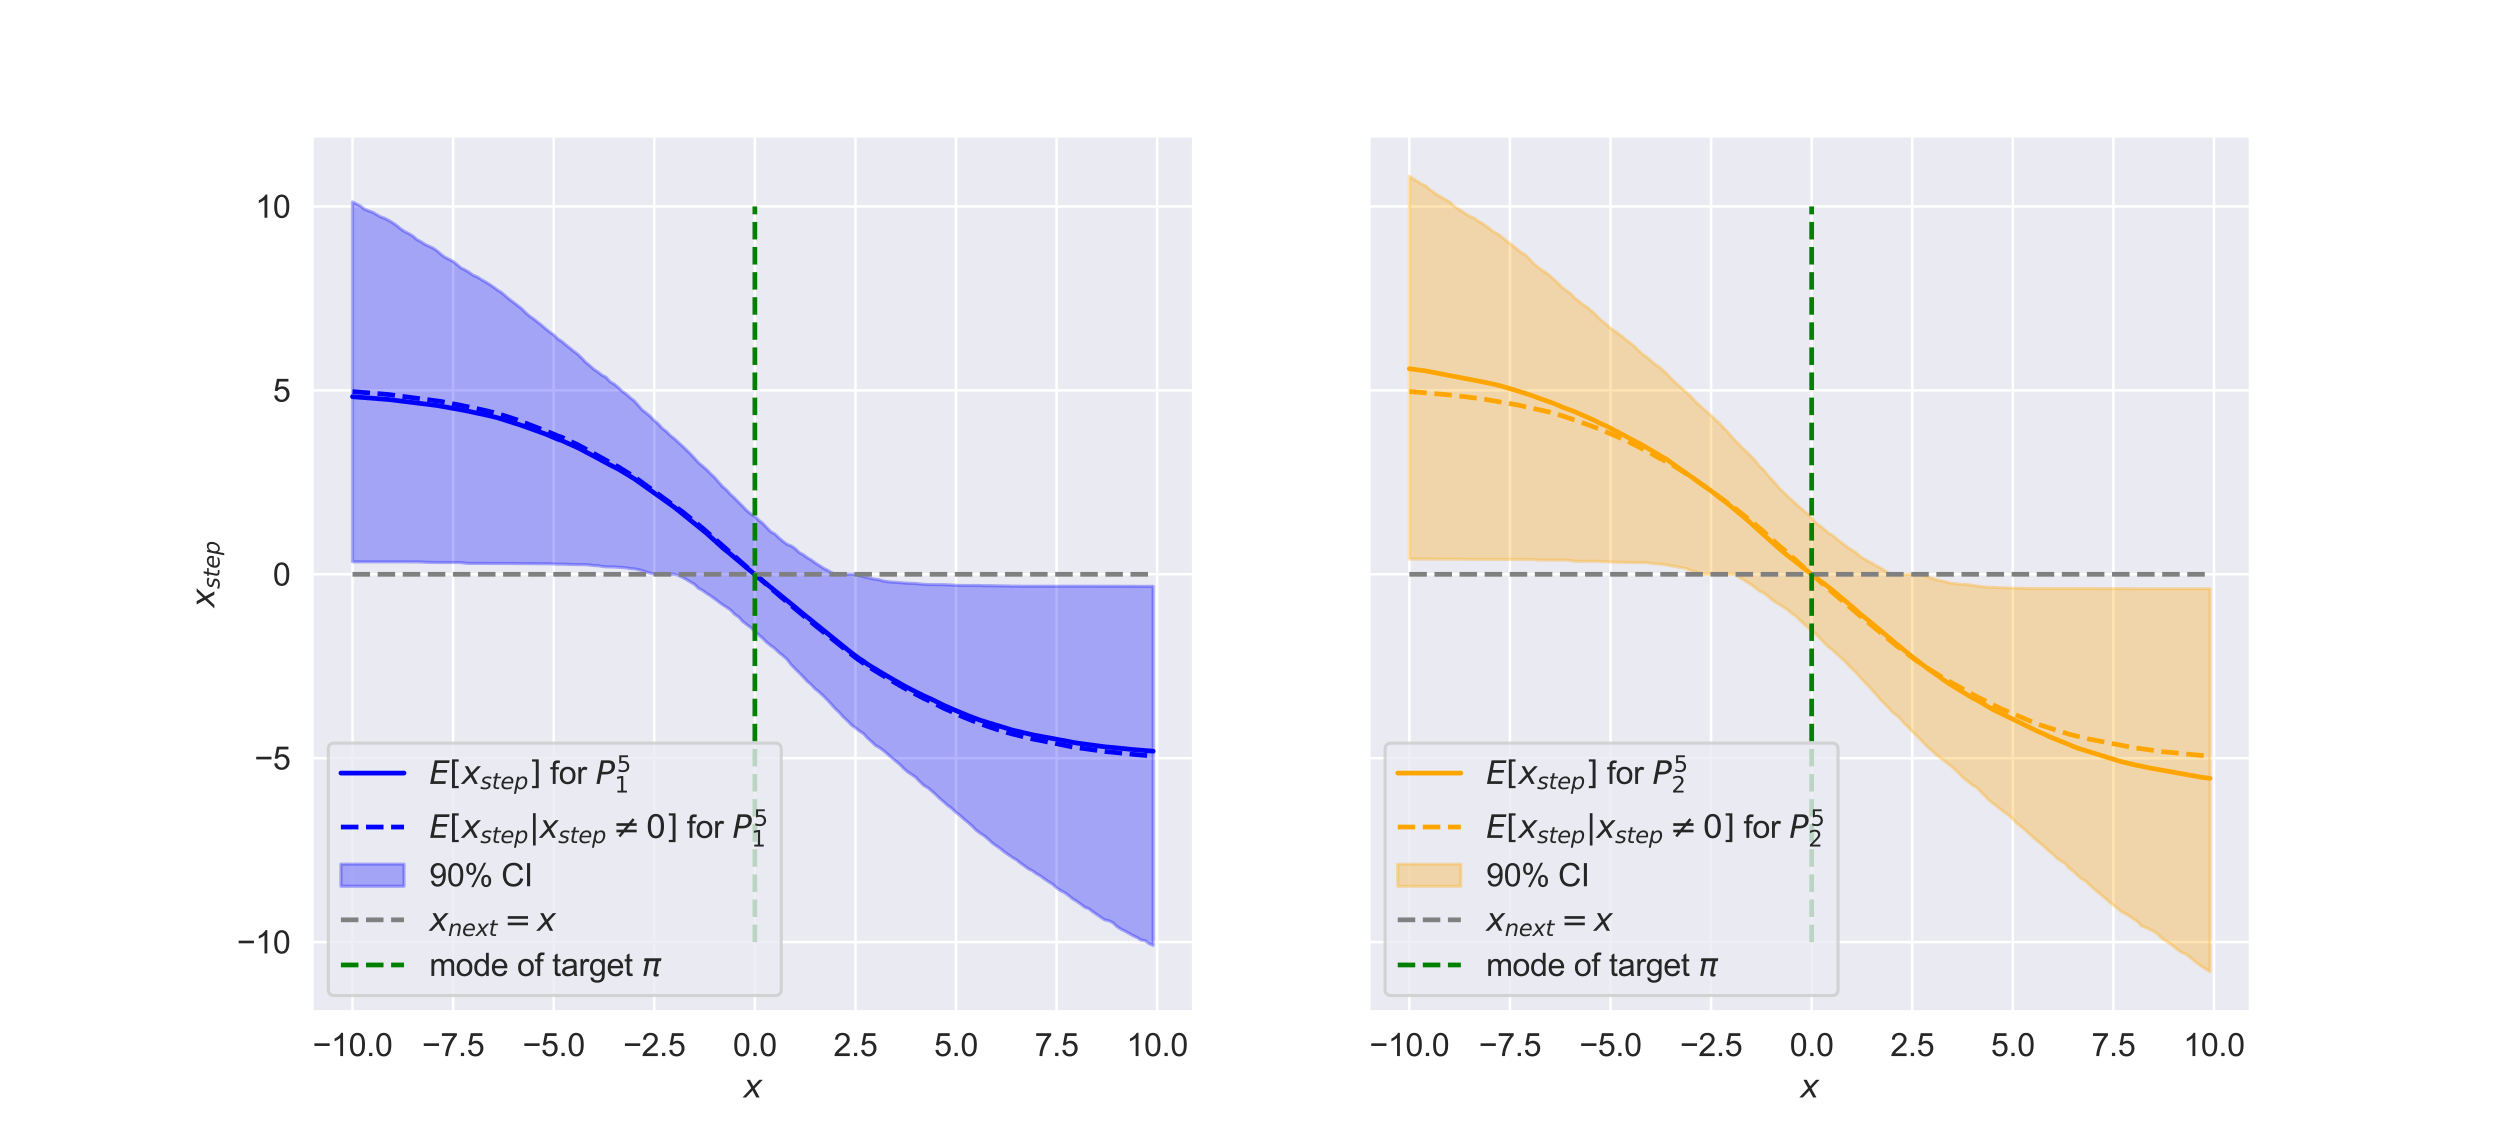 <?xml version="1.0" encoding="utf-8" standalone="no"?>
<!DOCTYPE svg PUBLIC "-//W3C//DTD SVG 1.1//EN"
  "http://www.w3.org/Graphics/SVG/1.1/DTD/svg11.dtd">
<svg xmlns:xlink="http://www.w3.org/1999/xlink" width="792pt" height="360pt" viewBox="0 0 792 360" xmlns="http://www.w3.org/2000/svg" version="1.1">
 <defs>
  <style type="text/css">*{stroke-linejoin: round; stroke-linecap: butt}</style>
 </defs>
 <g id="figure_1">
  <g id="patch_1">
   <path d="M 0 360 
L 792 360 
L 792 0 
L 0 0 
z
" style="fill: #ffffff"/>
  </g>
  <g id="axes_1">
   <g id="patch_2">
    <path d="M 99 320.4 
L 378 320.4 
L 378 43.2 
L 99 43.2 
z
" style="fill: #eaeaf2"/>
   </g>
   <g id="matplotlib.axis_1">
    <g id="xtick_1">
     <g id="line2d_1">
      <path d="M 111.682 320.4 
L 111.682 43.2 
" clip-path="url(#pec06c8264a)" style="fill: none; stroke: #ffffff; stroke-width: 0.8; stroke-linecap: round"/>
     </g>
     <g id="text_1">
      <!-- −10.0 -->
      <g style="fill: #262626" transform="translate(99.031 334.558) scale(0.1 -0.1)">
       <defs>
        <path id="ArialMT-2212" d="M 3381 1997 
L 356 1997 
L 356 2522 
L 3381 2522 
L 3381 1997 
z
" transform="scale(0.016)"/>
        <path id="ArialMT-31" d="M 2384 0 
L 1822 0 
L 1822 3584 
Q 1619 3391 1289 3197 
Q 959 3003 697 2906 
L 697 3450 
Q 1169 3672 1522 3987 
Q 1875 4303 2022 4600 
L 2384 4600 
L 2384 0 
z
" transform="scale(0.016)"/>
        <path id="ArialMT-30" d="M 266 2259 
Q 266 3072 433 3567 
Q 600 4063 929 4331 
Q 1259 4600 1759 4600 
Q 2128 4600 2406 4451 
Q 2684 4303 2865 4023 
Q 3047 3744 3150 3342 
Q 3253 2941 3253 2259 
Q 3253 1453 3087 958 
Q 2922 463 2592 192 
Q 2263 -78 1759 -78 
Q 1097 -78 719 397 
Q 266 969 266 2259 
z
M 844 2259 
Q 844 1131 1108 757 
Q 1372 384 1759 384 
Q 2147 384 2411 759 
Q 2675 1134 2675 2259 
Q 2675 3391 2411 3762 
Q 2147 4134 1753 4134 
Q 1366 4134 1134 3806 
Q 844 3388 844 2259 
z
" transform="scale(0.016)"/>
        <path id="ArialMT-2e" d="M 581 0 
L 581 641 
L 1222 641 
L 1222 0 
L 581 0 
z
" transform="scale(0.016)"/>
       </defs>
       <use xlink:href="#ArialMT-2212"/>
       <use xlink:href="#ArialMT-31" x="58.398"/>
       <use xlink:href="#ArialMT-30" x="114.014"/>
       <use xlink:href="#ArialMT-2e" x="169.629"/>
       <use xlink:href="#ArialMT-30" x="197.412"/>
      </g>
     </g>
    </g>
    <g id="xtick_2">
     <g id="line2d_2">
      <path d="M 143.546 320.4 
L 143.546 43.2 
" clip-path="url(#pec06c8264a)" style="fill: none; stroke: #ffffff; stroke-width: 0.8; stroke-linecap: round"/>
     </g>
     <g id="text_2">
      <!-- −7.5 -->
      <g style="fill: #262626" transform="translate(133.675 334.558) scale(0.1 -0.1)">
       <defs>
        <path id="ArialMT-37" d="M 303 3981 
L 303 4522 
L 3269 4522 
L 3269 4084 
Q 2831 3619 2401 2847 
Q 1972 2075 1738 1259 
Q 1569 684 1522 0 
L 944 0 
Q 953 541 1156 1306 
Q 1359 2072 1739 2783 
Q 2119 3494 2547 3981 
L 303 3981 
z
" transform="scale(0.016)"/>
        <path id="ArialMT-35" d="M 266 1200 
L 856 1250 
Q 922 819 1161 601 
Q 1400 384 1738 384 
Q 2144 384 2425 690 
Q 2706 997 2706 1503 
Q 2706 1984 2436 2262 
Q 2166 2541 1728 2541 
Q 1456 2541 1237 2417 
Q 1019 2294 894 2097 
L 366 2166 
L 809 4519 
L 3088 4519 
L 3088 3981 
L 1259 3981 
L 1013 2750 
Q 1425 3038 1878 3038 
Q 2478 3038 2890 2622 
Q 3303 2206 3303 1553 
Q 3303 931 2941 478 
Q 2500 -78 1738 -78 
Q 1113 -78 717 272 
Q 322 622 266 1200 
z
" transform="scale(0.016)"/>
       </defs>
       <use xlink:href="#ArialMT-2212"/>
       <use xlink:href="#ArialMT-37" x="58.398"/>
       <use xlink:href="#ArialMT-2e" x="114.014"/>
       <use xlink:href="#ArialMT-35" x="141.797"/>
      </g>
     </g>
    </g>
    <g id="xtick_3">
     <g id="line2d_3">
      <path d="M 175.409 320.4 
L 175.409 43.2 
" clip-path="url(#pec06c8264a)" style="fill: none; stroke: #ffffff; stroke-width: 0.8; stroke-linecap: round"/>
     </g>
     <g id="text_3">
      <!-- −5.0 -->
      <g style="fill: #262626" transform="translate(165.539 334.558) scale(0.1 -0.1)">
       <use xlink:href="#ArialMT-2212"/>
       <use xlink:href="#ArialMT-35" x="58.398"/>
       <use xlink:href="#ArialMT-2e" x="114.014"/>
       <use xlink:href="#ArialMT-30" x="141.797"/>
      </g>
     </g>
    </g>
    <g id="xtick_4">
     <g id="line2d_4">
      <path d="M 207.273 320.4 
L 207.273 43.2 
" clip-path="url(#pec06c8264a)" style="fill: none; stroke: #ffffff; stroke-width: 0.8; stroke-linecap: round"/>
     </g>
     <g id="text_4">
      <!-- −2.5 -->
      <g style="fill: #262626" transform="translate(197.403 334.558) scale(0.1 -0.1)">
       <defs>
        <path id="ArialMT-32" d="M 3222 541 
L 3222 0 
L 194 0 
Q 188 203 259 391 
Q 375 700 629 1000 
Q 884 1300 1366 1694 
Q 2113 2306 2375 2664 
Q 2638 3022 2638 3341 
Q 2638 3675 2398 3904 
Q 2159 4134 1775 4134 
Q 1369 4134 1125 3890 
Q 881 3647 878 3216 
L 300 3275 
Q 359 3922 746 4261 
Q 1134 4600 1788 4600 
Q 2447 4600 2831 4234 
Q 3216 3869 3216 3328 
Q 3216 3053 3103 2787 
Q 2991 2522 2730 2228 
Q 2469 1934 1863 1422 
Q 1356 997 1212 845 
Q 1069 694 975 541 
L 3222 541 
z
" transform="scale(0.016)"/>
       </defs>
       <use xlink:href="#ArialMT-2212"/>
       <use xlink:href="#ArialMT-32" x="58.398"/>
       <use xlink:href="#ArialMT-2e" x="114.014"/>
       <use xlink:href="#ArialMT-35" x="141.797"/>
      </g>
     </g>
    </g>
    <g id="xtick_5">
     <g id="line2d_5">
      <path d="M 239.137 320.4 
L 239.137 43.2 
" clip-path="url(#pec06c8264a)" style="fill: none; stroke: #ffffff; stroke-width: 0.8; stroke-linecap: round"/>
     </g>
     <g id="text_5">
      <!-- 0.0 -->
      <g style="fill: #262626" transform="translate(232.187 334.558) scale(0.1 -0.1)">
       <use xlink:href="#ArialMT-30"/>
       <use xlink:href="#ArialMT-2e" x="55.615"/>
       <use xlink:href="#ArialMT-30" x="83.398"/>
      </g>
     </g>
    </g>
    <g id="xtick_6">
     <g id="line2d_6">
      <path d="M 271.001 320.4 
L 271.001 43.2 
" clip-path="url(#pec06c8264a)" style="fill: none; stroke: #ffffff; stroke-width: 0.8; stroke-linecap: round"/>
     </g>
     <g id="text_6">
      <!-- 2.5 -->
      <g style="fill: #262626" transform="translate(264.051 334.558) scale(0.1 -0.1)">
       <use xlink:href="#ArialMT-32"/>
       <use xlink:href="#ArialMT-2e" x="55.615"/>
       <use xlink:href="#ArialMT-35" x="83.398"/>
      </g>
     </g>
    </g>
    <g id="xtick_7">
     <g id="line2d_7">
      <path d="M 302.864 320.4 
L 302.864 43.2 
" clip-path="url(#pec06c8264a)" style="fill: none; stroke: #ffffff; stroke-width: 0.8; stroke-linecap: round"/>
     </g>
     <g id="text_7">
      <!-- 5.0 -->
      <g style="fill: #262626" transform="translate(295.914 334.558) scale(0.1 -0.1)">
       <use xlink:href="#ArialMT-35"/>
       <use xlink:href="#ArialMT-2e" x="55.615"/>
       <use xlink:href="#ArialMT-30" x="83.398"/>
      </g>
     </g>
    </g>
    <g id="xtick_8">
     <g id="line2d_8">
      <path d="M 334.728 320.4 
L 334.728 43.2 
" clip-path="url(#pec06c8264a)" style="fill: none; stroke: #ffffff; stroke-width: 0.8; stroke-linecap: round"/>
     </g>
     <g id="text_8">
      <!-- 7.5 -->
      <g style="fill: #262626" transform="translate(327.778 334.558) scale(0.1 -0.1)">
       <use xlink:href="#ArialMT-37"/>
       <use xlink:href="#ArialMT-2e" x="55.615"/>
       <use xlink:href="#ArialMT-35" x="83.398"/>
      </g>
     </g>
    </g>
    <g id="xtick_9">
     <g id="line2d_9">
      <path d="M 366.592 320.4 
L 366.592 43.2 
" clip-path="url(#pec06c8264a)" style="fill: none; stroke: #ffffff; stroke-width: 0.8; stroke-linecap: round"/>
     </g>
     <g id="text_9">
      <!-- 10.0 -->
      <g style="fill: #262626" transform="translate(356.861 334.558) scale(0.1 -0.1)">
       <use xlink:href="#ArialMT-31"/>
       <use xlink:href="#ArialMT-30" x="55.615"/>
       <use xlink:href="#ArialMT-2e" x="111.23"/>
       <use xlink:href="#ArialMT-30" x="139.014"/>
      </g>
     </g>
    </g>
    <g id="text_10">
     <!-- $x$ -->
     <g style="fill: #262626" transform="translate(235.5 347.703) scale(0.1 -0.1)">
      <defs>
       <path id="DejaVuSans-Oblique-78" d="M 3841 3500 
L 2234 1784 
L 3219 0 
L 2559 0 
L 1819 1388 
L 531 0 
L -166 0 
L 1556 1844 
L 641 3500 
L 1300 3500 
L 1972 2234 
L 3144 3500 
L 3841 3500 
z
" transform="scale(0.016)"/>
      </defs>
      <use xlink:href="#DejaVuSans-Oblique-78" transform="translate(0 0.312)"/>
     </g>
    </g>
   </g>
   <g id="matplotlib.axis_2">
    <g id="ytick_1">
     <g id="line2d_10">
      <path d="M 99 298.455 
L 378 298.455 
" clip-path="url(#pec06c8264a)" style="fill: none; stroke: #ffffff; stroke-width: 0.8; stroke-linecap: round"/>
     </g>
     <g id="text_11">
      <!-- −10 -->
      <g style="fill: #262626" transform="translate(75.037 302.033) scale(0.1 -0.1)">
       <use xlink:href="#ArialMT-2212"/>
       <use xlink:href="#ArialMT-31" x="58.398"/>
       <use xlink:href="#ArialMT-30" x="114.014"/>
      </g>
     </g>
    </g>
    <g id="ytick_2">
     <g id="line2d_11">
      <path d="M 99 240.192 
L 378 240.192 
" clip-path="url(#pec06c8264a)" style="fill: none; stroke: #ffffff; stroke-width: 0.8; stroke-linecap: round"/>
     </g>
     <g id="text_12">
      <!-- −5 -->
      <g style="fill: #262626" transform="translate(80.598 243.771) scale(0.1 -0.1)">
       <use xlink:href="#ArialMT-2212"/>
       <use xlink:href="#ArialMT-35" x="58.398"/>
      </g>
     </g>
    </g>
    <g id="ytick_3">
     <g id="line2d_12">
      <path d="M 99 181.93 
L 378 181.93 
" clip-path="url(#pec06c8264a)" style="fill: none; stroke: #ffffff; stroke-width: 0.8; stroke-linecap: round"/>
     </g>
     <g id="text_13">
      <!-- 0 -->
      <g style="fill: #262626" transform="translate(86.439 185.509) scale(0.1 -0.1)">
       <use xlink:href="#ArialMT-30"/>
      </g>
     </g>
    </g>
    <g id="ytick_4">
     <g id="line2d_13">
      <path d="M 99 123.667 
L 378 123.667 
" clip-path="url(#pec06c8264a)" style="fill: none; stroke: #ffffff; stroke-width: 0.8; stroke-linecap: round"/>
     </g>
     <g id="text_14">
      <!-- 5 -->
      <g style="fill: #262626" transform="translate(86.439 127.246) scale(0.1 -0.1)">
       <use xlink:href="#ArialMT-35"/>
      </g>
     </g>
    </g>
    <g id="ytick_5">
     <g id="line2d_14">
      <path d="M 99 65.405 
L 378 65.405 
" clip-path="url(#pec06c8264a)" style="fill: none; stroke: #ffffff; stroke-width: 0.8; stroke-linecap: round"/>
     </g>
     <g id="text_15">
      <!-- 10 -->
      <g style="fill: #262626" transform="translate(80.878 68.984) scale(0.1 -0.1)">
       <use xlink:href="#ArialMT-31"/>
       <use xlink:href="#ArialMT-30" x="55.615"/>
      </g>
     </g>
    </g>
    <g id="text_16">
     <!-- $x_{step}$ -->
     <g style="fill: #262626" transform="translate(67.938 192.5) rotate(-90) scale(0.1 -0.1)">
      <defs>
       <path id="DejaVuSans-Oblique-73" d="M 3200 3397 
L 3091 2853 
Q 2863 2978 2609 3040 
Q 2356 3103 2088 3103 
Q 1634 3103 1373 2948 
Q 1113 2794 1113 2528 
Q 1113 2219 1719 2053 
Q 1766 2041 1788 2034 
L 1972 1978 
Q 2547 1819 2739 1644 
Q 2931 1469 2931 1166 
Q 2931 609 2489 259 
Q 2047 -91 1331 -91 
Q 1053 -91 747 -37 
Q 441 16 72 128 
L 184 722 
Q 500 559 806 475 
Q 1113 391 1394 391 
Q 1816 391 2080 572 
Q 2344 753 2344 1031 
Q 2344 1331 1650 1516 
L 1591 1531 
L 1394 1581 
Q 956 1697 753 1886 
Q 550 2075 550 2369 
Q 550 2928 970 3256 
Q 1391 3584 2113 3584 
Q 2397 3584 2667 3537 
Q 2938 3491 3200 3397 
z
" transform="scale(0.016)"/>
       <path id="DejaVuSans-Oblique-74" d="M 2706 3500 
L 2619 3053 
L 1472 3053 
L 1100 1153 
Q 1081 1047 1072 975 
Q 1063 903 1063 863 
Q 1063 663 1183 572 
Q 1303 481 1569 481 
L 2150 481 
L 2053 0 
L 1503 0 
Q 991 0 739 200 
Q 488 400 488 806 
Q 488 878 497 964 
Q 506 1050 525 1153 
L 897 3053 
L 409 3053 
L 500 3500 
L 978 3500 
L 1172 4494 
L 1747 4494 
L 1556 3500 
L 2706 3500 
z
" transform="scale(0.016)"/>
       <path id="DejaVuSans-Oblique-65" d="M 3078 2063 
Q 3088 2113 3092 2166 
Q 3097 2219 3097 2272 
Q 3097 2653 2873 2875 
Q 2650 3097 2266 3097 
Q 1838 3097 1509 2826 
Q 1181 2556 1013 2059 
L 3078 2063 
z
M 3578 1613 
L 903 1613 
Q 884 1494 878 1425 
Q 872 1356 872 1306 
Q 872 872 1139 634 
Q 1406 397 1894 397 
Q 2269 397 2603 481 
Q 2938 566 3225 728 
L 3116 159 
Q 2806 34 2476 -28 
Q 2147 -91 1806 -91 
Q 1078 -91 686 257 
Q 294 606 294 1247 
Q 294 1794 489 2264 
Q 684 2734 1063 3103 
Q 1306 3334 1642 3459 
Q 1978 3584 2356 3584 
Q 2950 3584 3301 3228 
Q 3653 2872 3653 2272 
Q 3653 2128 3634 1964 
Q 3616 1800 3578 1613 
z
" transform="scale(0.016)"/>
       <path id="DejaVuSans-Oblique-70" d="M 3175 2156 
Q 3175 2616 2975 2859 
Q 2775 3103 2400 3103 
Q 2144 3103 1911 2972 
Q 1678 2841 1497 2591 
Q 1319 2344 1212 1994 
Q 1106 1644 1106 1300 
Q 1106 863 1306 627 
Q 1506 391 1875 391 
Q 2147 391 2380 519 
Q 2613 647 2778 891 
Q 2956 1147 3065 1494 
Q 3175 1841 3175 2156 
z
M 1394 2969 
Q 1625 3272 1939 3428 
Q 2253 3584 2638 3584 
Q 3175 3584 3472 3232 
Q 3769 2881 3769 2247 
Q 3769 1728 3584 1258 
Q 3400 788 3053 416 
Q 2822 169 2531 39 
Q 2241 -91 1919 -91 
Q 1547 -91 1294 64 
Q 1041 219 916 525 
L 556 -1331 
L -19 -1331 
L 922 3500 
L 1497 3500 
L 1394 2969 
z
" transform="scale(0.016)"/>
      </defs>
      <use xlink:href="#DejaVuSans-Oblique-78" transform="translate(0 0.312)"/>
      <use xlink:href="#DejaVuSans-Oblique-73" transform="translate(59.18 -16.094) scale(0.7)"/>
      <use xlink:href="#DejaVuSans-Oblique-74" transform="translate(95.649 -16.094) scale(0.7)"/>
      <use xlink:href="#DejaVuSans-Oblique-65" transform="translate(123.096 -16.094) scale(0.7)"/>
      <use xlink:href="#DejaVuSans-Oblique-70" transform="translate(166.162 -16.094) scale(0.7)"/>
     </g>
    </g>
   </g>
   <g id="PolyCollection_1">
    <defs>
     <path id="m995b813e59" d="M 111.682 -296.05 
L 111.682 -182.011 
L 112.956 -182.008 
L 114.231 -182.008 
L 115.505 -182.008 
L 116.78 -182.008 
L 118.055 -182.008 
L 119.329 -182.008 
L 120.604 -182.008 
L 121.878 -182.008 
L 123.153 -182.008 
L 124.427 -182.008 
L 125.702 -182.008 
L 126.976 -182.008 
L 128.251 -182.008 
L 129.526 -182.008 
L 130.8 -181.988 
L 132.075 -181.988 
L 133.349 -181.967 
L 134.624 -181.874 
L 135.898 -181.84 
L 137.173 -181.816 
L 138.447 -181.798 
L 139.722 -181.798 
L 140.997 -181.798 
L 142.271 -181.798 
L 143.546 -181.798 
L 144.82 -181.798 
L 146.095 -181.784 
L 147.369 -181.565 
L 148.644 -181.504 
L 149.918 -181.504 
L 151.193 -181.504 
L 152.468 -181.504 
L 153.742 -181.504 
L 155.017 -181.494 
L 156.291 -181.494 
L 157.566 -181.494 
L 158.84 -181.494 
L 160.115 -181.494 
L 161.389 -181.486 
L 162.664 -181.48 
L 163.939 -181.456 
L 165.213 -181.439 
L 166.488 -181.439 
L 167.762 -181.439 
L 169.037 -181.439 
L 170.311 -181.411 
L 171.586 -181.411 
L 172.86 -181.411 
L 174.135 -181.411 
L 175.41 -181.305 
L 176.684 -181.267 
L 177.959 -181.267 
L 179.233 -181.241 
L 180.508 -181.175 
L 181.782 -181.169 
L 183.057 -181.13 
L 184.331 -181.124 
L 185.606 -181.111 
L 186.881 -180.973 
L 188.155 -180.841 
L 189.43 -180.783 
L 190.704 -180.567 
L 191.979 -180.431 
L 193.253 -180.403 
L 194.528 -180.391 
L 195.802 -180.286 
L 197.077 -180.221 
L 198.352 -180.116 
L 199.626 -179.888 
L 200.901 -179.819 
L 202.175 -179.554 
L 203.45 -179.217 
L 204.724 -178.77 
L 205.999 -178.398 
L 207.273 -178.07 
L 208.548 -178.07 
L 209.823 -178.07 
L 211.097 -178.07 
L 212.372 -178.07 
L 213.646 -178.07 
L 214.921 -177.749 
L 216.195 -177.068 
L 217.47 -176.403 
L 218.744 -175.623 
L 220.019 -174.891 
L 221.294 -173.627 
L 222.568 -172.967 
L 223.843 -172.043 
L 225.117 -171.229 
L 226.392 -170.308 
L 227.666 -169.342 
L 228.941 -168.414 
L 230.215 -167.613 
L 231.49 -166.715 
L 232.765 -165.379 
L 234.039 -164.516 
L 235.314 -163.098 
L 236.588 -162.121 
L 237.863 -161.199 
L 239.137 -159.941 
L 240.412 -158.868 
L 241.686 -157.71 
L 242.961 -156.438 
L 244.235 -155.455 
L 245.51 -154.486 
L 246.785 -153.268 
L 248.059 -152.257 
L 249.334 -151.13 
L 250.608 -149.446 
L 251.883 -148.121 
L 253.157 -146.9 
L 254.432 -145.592 
L 255.706 -144.192 
L 256.981 -143.103 
L 258.256 -141.738 
L 259.53 -140.741 
L 260.805 -139.551 
L 262.079 -138.287 
L 263.354 -136.903 
L 264.628 -135.45 
L 265.903 -134.275 
L 267.177 -132.832 
L 268.452 -131.679 
L 269.727 -130.346 
L 271.001 -129.404 
L 272.276 -128.404 
L 273.55 -127.584 
L 274.825 -126.19 
L 276.099 -125.055 
L 277.374 -123.834 
L 278.648 -123.139 
L 279.923 -122.165 
L 281.198 -121.076 
L 282.472 -119.963 
L 283.747 -118.913 
L 285.021 -117.849 
L 286.296 -116.542 
L 287.57 -115.42 
L 288.845 -114.616 
L 290.119 -113.723 
L 291.394 -112.377 
L 292.669 -111.18 
L 293.943 -110.422 
L 295.218 -109.369 
L 296.492 -108.214 
L 297.767 -106.992 
L 299.041 -105.898 
L 300.316 -104.782 
L 301.59 -103.851 
L 302.865 -102.604 
L 304.14 -101.665 
L 305.414 -100.462 
L 306.689 -99.438 
L 307.963 -98.308 
L 309.238 -97.003 
L 310.512 -96.045 
L 311.787 -95.226 
L 313.061 -94.168 
L 314.336 -92.968 
L 315.611 -92.051 
L 316.885 -91.185 
L 318.16 -90.119 
L 319.434 -89.245 
L 320.709 -88.36 
L 321.983 -87.623 
L 323.258 -86.581 
L 324.532 -85.693 
L 325.807 -84.752 
L 327.082 -84.11 
L 328.356 -83.215 
L 329.631 -82.484 
L 330.905 -81.531 
L 332.18 -80.682 
L 333.454 -79.894 
L 334.729 -78.732 
L 336.003 -77.847 
L 337.278 -77.224 
L 338.553 -76.291 
L 339.827 -75.248 
L 341.102 -74.462 
L 342.376 -73.591 
L 343.651 -72.591 
L 344.925 -72.123 
L 346.2 -71.142 
L 347.474 -70.253 
L 348.749 -69.395 
L 350.024 -68.567 
L 351.298 -68.309 
L 352.573 -67.689 
L 353.847 -66.476 
L 355.122 -65.652 
L 356.396 -65.018 
L 357.671 -64.317 
L 358.945 -63.587 
L 360.22 -63.019 
L 361.495 -62.183 
L 362.769 -61.988 
L 364.044 -61.081 
L 365.318 -60.505 
L 365.318 -174.235 
L 365.318 -174.235 
L 364.044 -174.235 
L 362.769 -174.235 
L 361.495 -174.235 
L 360.22 -174.242 
L 358.945 -174.256 
L 357.671 -174.256 
L 356.396 -174.256 
L 355.122 -174.256 
L 353.847 -174.27 
L 352.573 -174.27 
L 351.298 -174.27 
L 350.024 -174.27 
L 348.749 -174.27 
L 347.474 -174.277 
L 346.2 -174.277 
L 344.925 -174.277 
L 343.651 -174.277 
L 342.376 -174.277 
L 341.102 -174.277 
L 339.827 -174.277 
L 338.553 -174.277 
L 337.278 -174.277 
L 336.003 -174.277 
L 334.729 -174.28 
L 333.454 -174.282 
L 332.18 -174.282 
L 330.905 -174.282 
L 329.631 -174.282 
L 328.356 -174.282 
L 327.082 -174.282 
L 325.807 -174.282 
L 324.532 -174.282 
L 323.258 -174.282 
L 321.983 -174.296 
L 320.709 -174.296 
L 319.434 -174.359 
L 318.16 -174.372 
L 316.885 -174.396 
L 315.611 -174.414 
L 314.336 -174.44 
L 313.061 -174.445 
L 311.787 -174.445 
L 310.512 -174.498 
L 309.238 -174.507 
L 307.963 -174.507 
L 306.689 -174.507 
L 305.414 -174.507 
L 304.14 -174.55 
L 302.865 -174.569 
L 301.59 -174.658 
L 300.316 -174.736 
L 299.041 -174.763 
L 297.767 -174.781 
L 296.492 -174.791 
L 295.218 -174.791 
L 293.943 -174.817 
L 292.669 -174.896 
L 291.394 -175.01 
L 290.119 -175.122 
L 288.845 -175.189 
L 287.57 -175.21 
L 286.296 -175.326 
L 285.021 -175.403 
L 283.747 -175.517 
L 282.472 -175.596 
L 281.198 -175.729 
L 279.923 -175.919 
L 278.648 -176.289 
L 277.374 -176.483 
L 276.099 -176.73 
L 274.825 -177.037 
L 273.55 -177.302 
L 272.276 -177.652 
L 271.001 -178.07 
L 269.727 -178.07 
L 268.452 -178.07 
L 267.177 -178.07 
L 265.903 -178.07 
L 264.628 -178.07 
L 263.354 -178.619 
L 262.079 -179.392 
L 260.805 -180.021 
L 259.53 -180.872 
L 258.256 -181.655 
L 256.981 -182.608 
L 255.706 -183.343 
L 254.432 -184.28 
L 253.157 -184.971 
L 251.883 -186.225 
L 250.608 -187.072 
L 249.334 -187.543 
L 248.059 -188.504 
L 246.785 -189.565 
L 245.51 -190.779 
L 244.235 -191.506 
L 242.961 -192.786 
L 241.686 -194.168 
L 240.412 -195.159 
L 239.137 -196.351 
L 237.863 -197.174 
L 236.588 -198.217 
L 235.314 -199.579 
L 234.039 -200.824 
L 232.765 -202.142 
L 231.49 -203.298 
L 230.215 -204.723 
L 228.941 -205.81 
L 227.666 -207.231 
L 226.392 -208.747 
L 225.117 -209.903 
L 223.843 -211.231 
L 222.568 -212.336 
L 221.294 -213.393 
L 220.019 -214.819 
L 218.744 -216.179 
L 217.47 -217.444 
L 216.195 -218.659 
L 214.921 -219.827 
L 213.646 -221.017 
L 212.372 -221.99 
L 211.097 -223.309 
L 209.823 -224.262 
L 208.548 -225.68 
L 207.273 -226.747 
L 205.999 -228.093 
L 204.724 -229.154 
L 203.45 -230.13 
L 202.175 -231.596 
L 200.901 -233.03 
L 199.626 -234.001 
L 198.352 -235.163 
L 197.077 -236.061 
L 195.802 -237.28 
L 194.528 -238.337 
L 193.253 -239.074 
L 191.979 -240.509 
L 190.704 -241.145 
L 189.43 -242.137 
L 188.155 -242.984 
L 186.881 -244.126 
L 185.606 -245.158 
L 184.331 -246.514 
L 183.057 -247.76 
L 181.782 -248.694 
L 180.508 -249.759 
L 179.233 -250.767 
L 177.959 -251.852 
L 176.684 -252.64 
L 175.41 -253.936 
L 174.135 -254.82 
L 172.86 -255.846 
L 171.586 -256.956 
L 170.311 -257.962 
L 169.037 -258.959 
L 167.762 -259.845 
L 166.488 -260.972 
L 165.213 -262.249 
L 163.939 -263.247 
L 162.664 -264.219 
L 161.389 -265.164 
L 160.115 -266.245 
L 158.84 -267.343 
L 157.566 -268.128 
L 156.291 -269.083 
L 155.017 -269.947 
L 153.742 -270.729 
L 152.468 -271.449 
L 151.193 -272.274 
L 149.918 -272.79 
L 148.644 -273.703 
L 147.369 -274.47 
L 146.095 -275.064 
L 144.82 -276.16 
L 143.546 -277.177 
L 142.271 -277.832 
L 140.997 -278.469 
L 139.722 -279.403 
L 138.447 -280.53 
L 137.173 -281.407 
L 135.898 -281.999 
L 134.624 -282.595 
L 133.349 -283.423 
L 132.075 -284.095 
L 130.8 -285.207 
L 129.526 -285.969 
L 128.251 -286.618 
L 126.976 -287.448 
L 125.702 -288.526 
L 124.427 -289.406 
L 123.153 -290.159 
L 121.878 -290.834 
L 120.604 -291.272 
L 119.329 -292.003 
L 118.055 -292.759 
L 116.78 -293.194 
L 115.505 -293.696 
L 114.231 -294.734 
L 112.956 -295.333 
L 111.682 -296.05 
z
" style="stroke: #0000ff; stroke-opacity: 0.3"/>
    </defs>
    <g clip-path="url(#pec06c8264a)">
     <use xlink:href="#m995b813e59" x="0" y="360" style="fill: #0000ff; fill-opacity: 0.3; stroke: #0000ff; stroke-opacity: 0.3"/>
    </g>
   </g>
   <g id="line2d_15">
    <path d="M 111.682 125.671 
L 123.153 126.574 
L 138.447 128.457 
L 147.369 130.067 
L 155.017 131.701 
L 157.566 132.336 
L 165.213 134.762 
L 172.86 137.518 
L 176.684 139.144 
L 177.959 139.561 
L 183.057 141.847 
L 188.155 144.531 
L 193.253 147.292 
L 195.802 148.567 
L 200.901 151.656 
L 213.646 160.711 
L 223.843 168.946 
L 228.941 173.563 
L 231.49 175.614 
L 236.588 179.907 
L 251.883 192.328 
L 254.432 194.449 
L 269.727 206.811 
L 272.276 208.672 
L 273.55 209.471 
L 274.825 210.431 
L 278.648 212.758 
L 282.472 215.002 
L 286.296 217.181 
L 288.845 218.521 
L 292.669 220.429 
L 295.218 221.567 
L 299.041 223.473 
L 302.865 225.127 
L 306.689 226.718 
L 310.512 228.166 
L 320.709 231.289 
L 327.082 232.785 
L 341.102 235.388 
L 350.024 236.589 
L 352.573 236.812 
L 358.945 237.459 
L 365.318 237.974 
L 365.318 237.974 
" clip-path="url(#pec06c8264a)" style="fill: none; stroke: #0000ff; stroke-width: 1.5; stroke-linecap: round"/>
   </g>
   <g id="line2d_16">
    <path d="M 111.682 124.05 
L 123.153 124.991 
L 139.722 127.184 
L 149.918 129.195 
L 156.291 130.647 
L 160.115 131.799 
L 163.939 133.058 
L 175.41 137.522 
L 176.684 138.092 
L 177.959 138.523 
L 183.057 140.903 
L 189.43 144.394 
L 193.253 146.531 
L 195.802 147.854 
L 200.901 151.016 
L 216.195 162.115 
L 218.744 164.167 
L 222.568 167.314 
L 225.117 169.531 
L 230.215 174.001 
L 235.314 178.527 
L 239.137 181.908 
L 244.235 186.424 
L 250.608 191.799 
L 258.256 198.135 
L 271.001 208.323 
L 274.825 211.016 
L 278.648 213.381 
L 282.472 215.673 
L 286.296 217.897 
L 288.845 219.283 
L 292.669 221.27 
L 295.218 222.438 
L 299.041 224.408 
L 301.59 225.516 
L 304.14 226.699 
L 306.689 227.763 
L 310.512 229.269 
L 313.061 230.17 
L 315.611 231.014 
L 318.16 231.816 
L 320.709 232.528 
L 327.082 234.099 
L 339.827 236.638 
L 350.024 238.071 
L 352.573 238.306 
L 358.945 238.977 
L 365.318 239.511 
L 365.318 239.511 
" clip-path="url(#pec06c8264a)" style="fill: none; stroke-dasharray: 5.55,2.4; stroke-dashoffset: 0; stroke: #0000ff; stroke-width: 1.5"/>
   </g>
   <g id="LineCollection_1">
    <path d="M 111.682 181.93 
L 365.318 181.93 
" clip-path="url(#pec06c8264a)" style="fill: none; stroke-dasharray: 5.55,2.4; stroke-dashoffset: 0; stroke: #808080; stroke-width: 1.5"/>
   </g>
   <g id="LineCollection_2">
    <path d="M 239.137 298.455 
L 239.137 65.405 
" clip-path="url(#pec06c8264a)" style="fill: none; stroke-dasharray: 5.55,2.4; stroke-dashoffset: 0; stroke: #008000; stroke-width: 1.5"/>
   </g>
   <g id="patch_3">
    <path d="M 99 320.4 
L 99 43.2 
" style="fill: none; stroke: #ffffff; stroke-width: 0.8; stroke-linejoin: miter; stroke-linecap: square"/>
   </g>
   <g id="patch_4">
    <path d="M 378 320.4 
L 378 43.2 
" style="fill: none; stroke: #ffffff; stroke-width: 0.8; stroke-linejoin: miter; stroke-linecap: square"/>
   </g>
   <g id="patch_5">
    <path d="M 99 320.4 
L 378 320.4 
" style="fill: none; stroke: #ffffff; stroke-width: 0.8; stroke-linejoin: miter; stroke-linecap: square"/>
   </g>
   <g id="patch_6">
    <path d="M 99 43.2 
L 378 43.2 
" style="fill: none; stroke: #ffffff; stroke-width: 0.8; stroke-linejoin: miter; stroke-linecap: square"/>
   </g>
   <g id="legend_1">
    <g id="patch_7">
     <path d="M 106 315.4 
L 245.5 315.4 
Q 247.5 315.4 247.5 313.4 
L 247.5 237.409 
Q 247.5 235.409 245.5 235.409 
L 106 235.409 
Q 104 235.409 104 237.409 
L 104 313.4 
Q 104 315.4 106 315.4 
z
" style="fill: #eaeaf2; opacity: 0.8; stroke: #cccccc; stroke-linejoin: miter"/>
    </g>
    <g id="line2d_17">
     <path d="M 108 244.909 
L 118 244.909 
L 128 244.909 
" style="fill: none; stroke: #0000ff; stroke-width: 1.5; stroke-linecap: round"/>
    </g>
    <g id="text_17">
     <!-- $E[x_{step}]$ for $P_1^5$ -->
     <g style="fill: #262626" transform="translate(136 248.409) scale(0.1 -0.1)">
      <defs>
       <path id="DejaVuSans-Oblique-45" d="M 1081 4666 
L 4031 4666 
L 3928 4134 
L 1606 4134 
L 1338 2753 
L 3566 2753 
L 3463 2222 
L 1234 2222 
L 909 531 
L 3284 531 
L 3181 0 
L 172 0 
L 1081 4666 
z
" transform="scale(0.016)"/>
       <path id="DejaVuSans-5b" d="M 550 4863 
L 1875 4863 
L 1875 4416 
L 1125 4416 
L 1125 -397 
L 1875 -397 
L 1875 -844 
L 550 -844 
L 550 4863 
z
" transform="scale(0.016)"/>
       <path id="DejaVuSans-5d" d="M 1947 4863 
L 1947 -844 
L 622 -844 
L 622 -397 
L 1369 -397 
L 1369 4416 
L 622 4416 
L 622 4863 
L 1947 4863 
z
" transform="scale(0.016)"/>
       <path id="ArialMT-20" transform="scale(0.016)"/>
       <path id="ArialMT-66" d="M 556 0 
L 556 2881 
L 59 2881 
L 59 3319 
L 556 3319 
L 556 3672 
Q 556 4006 616 4169 
Q 697 4388 901 4523 
Q 1106 4659 1475 4659 
Q 1713 4659 2000 4603 
L 1916 4113 
Q 1741 4144 1584 4144 
Q 1328 4144 1222 4034 
Q 1116 3925 1116 3625 
L 1116 3319 
L 1763 3319 
L 1763 2881 
L 1116 2881 
L 1116 0 
L 556 0 
z
" transform="scale(0.016)"/>
       <path id="ArialMT-6f" d="M 213 1659 
Q 213 2581 725 3025 
Q 1153 3394 1769 3394 
Q 2453 3394 2887 2945 
Q 3322 2497 3322 1706 
Q 3322 1066 3130 698 
Q 2938 331 2570 128 
Q 2203 -75 1769 -75 
Q 1072 -75 642 372 
Q 213 819 213 1659 
z
M 791 1659 
Q 791 1022 1069 705 
Q 1347 388 1769 388 
Q 2188 388 2466 706 
Q 2744 1025 2744 1678 
Q 2744 2294 2464 2611 
Q 2184 2928 1769 2928 
Q 1347 2928 1069 2612 
Q 791 2297 791 1659 
z
" transform="scale(0.016)"/>
       <path id="ArialMT-72" d="M 416 0 
L 416 3319 
L 922 3319 
L 922 2816 
Q 1116 3169 1280 3281 
Q 1444 3394 1641 3394 
Q 1925 3394 2219 3213 
L 2025 2691 
Q 1819 2813 1613 2813 
Q 1428 2813 1281 2702 
Q 1134 2591 1072 2394 
Q 978 2094 978 1738 
L 978 0 
L 416 0 
z
" transform="scale(0.016)"/>
       <path id="DejaVuSans-Oblique-50" d="M 1081 4666 
L 2541 4666 
Q 3178 4666 3512 4369 
Q 3847 4072 3847 3500 
Q 3847 2731 3353 2303 
Q 2859 1875 1966 1875 
L 1172 1875 
L 806 0 
L 172 0 
L 1081 4666 
z
M 1613 4147 
L 1275 2394 
L 2069 2394 
Q 2606 2394 2893 2669 
Q 3181 2944 3181 3456 
Q 3181 3784 2986 3965 
Q 2791 4147 2438 4147 
L 1613 4147 
z
" transform="scale(0.016)"/>
       <path id="DejaVuSans-35" d="M 691 4666 
L 3169 4666 
L 3169 4134 
L 1269 4134 
L 1269 2991 
Q 1406 3038 1543 3061 
Q 1681 3084 1819 3084 
Q 2600 3084 3056 2656 
Q 3513 2228 3513 1497 
Q 3513 744 3044 326 
Q 2575 -91 1722 -91 
Q 1428 -91 1123 -41 
Q 819 9 494 109 
L 494 744 
Q 775 591 1075 516 
Q 1375 441 1709 441 
Q 2250 441 2565 725 
Q 2881 1009 2881 1497 
Q 2881 1984 2565 2268 
Q 2250 2553 1709 2553 
Q 1456 2553 1204 2497 
Q 953 2441 691 2322 
L 691 4666 
z
" transform="scale(0.016)"/>
       <path id="DejaVuSans-31" d="M 794 531 
L 1825 531 
L 1825 4091 
L 703 3866 
L 703 4441 
L 1819 4666 
L 2450 4666 
L 2450 531 
L 3481 531 
L 3481 0 
L 794 0 
L 794 531 
z
" transform="scale(0.016)"/>
      </defs>
      <use xlink:href="#DejaVuSans-Oblique-45" transform="translate(0 0.684)"/>
      <use xlink:href="#DejaVuSans-5b" transform="translate(63.184 0.684)"/>
      <use xlink:href="#DejaVuSans-Oblique-78" transform="translate(102.197 0.684)"/>
      <use xlink:href="#DejaVuSans-Oblique-73" transform="translate(161.377 -15.722) scale(0.7)"/>
      <use xlink:href="#DejaVuSans-Oblique-74" transform="translate(197.847 -15.722) scale(0.7)"/>
      <use xlink:href="#DejaVuSans-Oblique-65" transform="translate(225.293 -15.722) scale(0.7)"/>
      <use xlink:href="#DejaVuSans-Oblique-70" transform="translate(268.359 -15.722) scale(0.7)"/>
      <use xlink:href="#DejaVuSans-5d" transform="translate(315.527 0.684)"/>
      <use xlink:href="#ArialMT-20" transform="translate(354.541 0.684)"/>
      <use xlink:href="#ArialMT-66" transform="translate(382.324 0.684)"/>
      <use xlink:href="#ArialMT-6f" transform="translate(410.107 0.684)"/>
      <use xlink:href="#ArialMT-72" transform="translate(465.723 0.684)"/>
      <use xlink:href="#ArialMT-20" transform="translate(499.023 0.684)"/>
      <use xlink:href="#DejaVuSans-Oblique-50" transform="translate(526.807 0.684)"/>
      <use xlink:href="#DejaVuSans-35" transform="translate(594.126 38.966) scale(0.7)"/>
      <use xlink:href="#DejaVuSans-31" transform="translate(587.109 -26.659) scale(0.7)"/>
     </g>
    </g>
    <g id="line2d_18">
     <path d="M 108 262.009 
L 118 262.009 
L 128 262.009 
" style="fill: none; stroke-dasharray: 5.55,2.4; stroke-dashoffset: 0; stroke: #0000ff; stroke-width: 1.5"/>
    </g>
    <g id="text_18">
     <!-- $E[x_{step} | x_{step} \ne 0]$ for $P_1^5$ -->
     <g style="fill: #262626" transform="translate(136 265.509) scale(0.1 -0.1)">
      <defs>
       <path id="DejaVuSans-7c" d="M 1344 4891 
L 1344 -1509 
L 813 -1509 
L 813 4891 
L 1344 4891 
z
" transform="scale(0.016)"/>
       <path id="DejaVuSans-2260" d="M 678 2906 
L 3091 2906 
L 3891 3891 
L 4281 3572 
L 3738 2906 
L 4684 2906 
L 4684 2381 
L 3309 2381 
L 2700 1631 
L 4684 1631 
L 4684 1100 
L 2266 1100 
L 1459 122 
L 1069 441 
L 1613 1100 
L 678 1100 
L 678 1631 
L 2047 1631 
L 2656 2381 
L 678 2381 
L 678 2906 
z
" transform="scale(0.016)"/>
       <path id="DejaVuSans-30" d="M 2034 4250 
Q 1547 4250 1301 3770 
Q 1056 3291 1056 2328 
Q 1056 1369 1301 889 
Q 1547 409 2034 409 
Q 2525 409 2770 889 
Q 3016 1369 3016 2328 
Q 3016 3291 2770 3770 
Q 2525 4250 2034 4250 
z
M 2034 4750 
Q 2819 4750 3233 4129 
Q 3647 3509 3647 2328 
Q 3647 1150 3233 529 
Q 2819 -91 2034 -91 
Q 1250 -91 836 529 
Q 422 1150 422 2328 
Q 422 3509 836 4129 
Q 1250 4750 2034 4750 
z
" transform="scale(0.016)"/>
      </defs>
      <use xlink:href="#DejaVuSans-Oblique-45" transform="translate(0 0.684)"/>
      <use xlink:href="#DejaVuSans-5b" transform="translate(63.184 0.684)"/>
      <use xlink:href="#DejaVuSans-Oblique-78" transform="translate(102.197 0.684)"/>
      <use xlink:href="#DejaVuSans-Oblique-73" transform="translate(161.377 -15.722) scale(0.7)"/>
      <use xlink:href="#DejaVuSans-Oblique-74" transform="translate(197.847 -15.722) scale(0.7)"/>
      <use xlink:href="#DejaVuSans-Oblique-65" transform="translate(225.293 -15.722) scale(0.7)"/>
      <use xlink:href="#DejaVuSans-Oblique-70" transform="translate(268.359 -15.722) scale(0.7)"/>
      <use xlink:href="#DejaVuSans-7c" transform="translate(315.527 0.684)"/>
      <use xlink:href="#DejaVuSans-Oblique-78" transform="translate(349.219 0.684)"/>
      <use xlink:href="#DejaVuSans-Oblique-73" transform="translate(408.398 -15.722) scale(0.7)"/>
      <use xlink:href="#DejaVuSans-Oblique-74" transform="translate(444.868 -15.722) scale(0.7)"/>
      <use xlink:href="#DejaVuSans-Oblique-65" transform="translate(472.314 -15.722) scale(0.7)"/>
      <use xlink:href="#DejaVuSans-Oblique-70" transform="translate(515.381 -15.722) scale(0.7)"/>
      <use xlink:href="#DejaVuSans-2260" transform="translate(582.031 0.684)"/>
      <use xlink:href="#DejaVuSans-30" transform="translate(685.303 0.684)"/>
      <use xlink:href="#DejaVuSans-5d" transform="translate(748.926 0.684)"/>
      <use xlink:href="#ArialMT-20" transform="translate(787.939 0.684)"/>
      <use xlink:href="#ArialMT-66" transform="translate(815.723 0.684)"/>
      <use xlink:href="#ArialMT-6f" transform="translate(843.506 0.684)"/>
      <use xlink:href="#ArialMT-72" transform="translate(899.121 0.684)"/>
      <use xlink:href="#ArialMT-20" transform="translate(932.422 0.684)"/>
      <use xlink:href="#DejaVuSans-Oblique-50" transform="translate(960.205 0.684)"/>
      <use xlink:href="#DejaVuSans-35" transform="translate(1027.525 38.966) scale(0.7)"/>
      <use xlink:href="#DejaVuSans-31" transform="translate(1020.508 -26.659) scale(0.7)"/>
     </g>
    </g>
    <g id="patch_8">
     <path d="M 108 280.767 
L 128 280.767 
L 128 273.767 
L 108 273.767 
z
" style="fill: #0000ff; fill-opacity: 0.3; stroke: #0000ff; stroke-opacity: 0.3; stroke-linejoin: miter"/>
    </g>
    <g id="text_19">
     <!-- 90% CI -->
     <g style="fill: #262626" transform="translate(136 280.767) scale(0.1 -0.1)">
      <defs>
       <path id="ArialMT-39" d="M 350 1059 
L 891 1109 
Q 959 728 1153 556 
Q 1347 384 1650 384 
Q 1909 384 2104 503 
Q 2300 622 2425 820 
Q 2550 1019 2634 1356 
Q 2719 1694 2719 2044 
Q 2719 2081 2716 2156 
Q 2547 1888 2255 1720 
Q 1963 1553 1622 1553 
Q 1053 1553 659 1965 
Q 266 2378 266 3053 
Q 266 3750 677 4175 
Q 1088 4600 1706 4600 
Q 2153 4600 2523 4359 
Q 2894 4119 3086 3673 
Q 3278 3228 3278 2384 
Q 3278 1506 3087 986 
Q 2897 466 2520 194 
Q 2144 -78 1638 -78 
Q 1100 -78 759 220 
Q 419 519 350 1059 
z
M 2653 3081 
Q 2653 3566 2395 3850 
Q 2138 4134 1775 4134 
Q 1400 4134 1122 3828 
Q 844 3522 844 3034 
Q 844 2597 1108 2323 
Q 1372 2050 1759 2050 
Q 2150 2050 2401 2323 
Q 2653 2597 2653 3081 
z
" transform="scale(0.016)"/>
       <path id="ArialMT-25" d="M 372 3481 
Q 372 3972 619 4315 
Q 866 4659 1334 4659 
Q 1766 4659 2048 4351 
Q 2331 4044 2331 3447 
Q 2331 2866 2045 2552 
Q 1759 2238 1341 2238 
Q 925 2238 648 2547 
Q 372 2856 372 3481 
z
M 1350 4272 
Q 1141 4272 1002 4090 
Q 863 3909 863 3425 
Q 863 2984 1003 2804 
Q 1144 2625 1350 2625 
Q 1563 2625 1702 2806 
Q 1841 2988 1841 3469 
Q 1841 3913 1700 4092 
Q 1559 4272 1350 4272 
z
M 1353 -169 
L 3859 4659 
L 4316 4659 
L 1819 -169 
L 1353 -169 
z
M 3334 1075 
Q 3334 1569 3581 1911 
Q 3828 2253 4300 2253 
Q 4731 2253 5014 1945 
Q 5297 1638 5297 1041 
Q 5297 459 5011 145 
Q 4725 -169 4303 -169 
Q 3888 -169 3611 142 
Q 3334 453 3334 1075 
z
M 4316 1866 
Q 4103 1866 3964 1684 
Q 3825 1503 3825 1019 
Q 3825 581 3965 400 
Q 4106 219 4313 219 
Q 4528 219 4667 400 
Q 4806 581 4806 1063 
Q 4806 1506 4665 1686 
Q 4525 1866 4316 1866 
z
" transform="scale(0.016)"/>
       <path id="ArialMT-43" d="M 3763 1606 
L 4369 1453 
Q 4178 706 3683 314 
Q 3188 -78 2472 -78 
Q 1731 -78 1267 223 
Q 803 525 561 1097 
Q 319 1669 319 2325 
Q 319 3041 592 3573 
Q 866 4106 1370 4382 
Q 1875 4659 2481 4659 
Q 3169 4659 3637 4309 
Q 4106 3959 4291 3325 
L 3694 3184 
Q 3534 3684 3231 3912 
Q 2928 4141 2469 4141 
Q 1941 4141 1586 3887 
Q 1231 3634 1087 3207 
Q 944 2781 944 2328 
Q 944 1744 1114 1308 
Q 1284 872 1643 656 
Q 2003 441 2422 441 
Q 2931 441 3284 734 
Q 3638 1028 3763 1606 
z
" transform="scale(0.016)"/>
       <path id="ArialMT-49" d="M 597 0 
L 597 4581 
L 1203 4581 
L 1203 0 
L 597 0 
z
" transform="scale(0.016)"/>
      </defs>
      <use xlink:href="#ArialMT-39"/>
      <use xlink:href="#ArialMT-30" x="55.615"/>
      <use xlink:href="#ArialMT-25" x="111.23"/>
      <use xlink:href="#ArialMT-20" x="200.146"/>
      <use xlink:href="#ArialMT-43" x="227.93"/>
      <use xlink:href="#ArialMT-49" x="300.146"/>
     </g>
    </g>
    <g id="line2d_19">
     <path d="M 108 291.413 
L 128 291.413 
" style="fill: none; stroke-dasharray: 5.55,2.4; stroke-dashoffset: 0; stroke: #808080; stroke-width: 1.5"/>
    </g>
    <g id="text_20">
     <!-- $x_{next} = x$ -->
     <g style="fill: #262626" transform="translate(136 294.913) scale(0.1 -0.1)">
      <defs>
       <path id="DejaVuSans-Oblique-6e" d="M 3566 2113 
L 3156 0 
L 2578 0 
L 2988 2091 
Q 3016 2238 3031 2350 
Q 3047 2463 3047 2528 
Q 3047 2791 2881 2937 
Q 2716 3084 2419 3084 
Q 1956 3084 1622 2776 
Q 1288 2469 1184 1941 
L 800 0 
L 225 0 
L 903 3500 
L 1478 3500 
L 1363 2950 
Q 1603 3253 1940 3418 
Q 2278 3584 2650 3584 
Q 3113 3584 3367 3334 
Q 3622 3084 3622 2631 
Q 3622 2519 3608 2391 
Q 3594 2263 3566 2113 
z
" transform="scale(0.016)"/>
       <path id="DejaVuSans-3d" d="M 678 2906 
L 4684 2906 
L 4684 2381 
L 678 2381 
L 678 2906 
z
M 678 1631 
L 4684 1631 
L 4684 1100 
L 678 1100 
L 678 1631 
z
" transform="scale(0.016)"/>
      </defs>
      <use xlink:href="#DejaVuSans-Oblique-78" transform="translate(0 0.312)"/>
      <use xlink:href="#DejaVuSans-Oblique-6e" transform="translate(59.18 -16.094) scale(0.7)"/>
      <use xlink:href="#DejaVuSans-Oblique-65" transform="translate(103.545 -16.094) scale(0.7)"/>
      <use xlink:href="#DejaVuSans-Oblique-78" transform="translate(146.611 -16.094) scale(0.7)"/>
      <use xlink:href="#DejaVuSans-Oblique-74" transform="translate(188.037 -16.094) scale(0.7)"/>
      <use xlink:href="#DejaVuSans-3d" transform="translate(237.7 0.312)"/>
      <use xlink:href="#DejaVuSans-Oblique-78" transform="translate(340.972 0.312)"/>
     </g>
    </g>
    <g id="line2d_20">
     <path d="M 108 305.7 
L 128 305.7 
" style="fill: none; stroke-dasharray: 5.55,2.4; stroke-dashoffset: 0; stroke: #008000; stroke-width: 1.5"/>
    </g>
    <g id="text_21">
     <!-- mode of target $\pi$ -->
     <g style="fill: #262626" transform="translate(136 309.2) scale(0.1 -0.1)">
      <defs>
       <path id="ArialMT-6d" d="M 422 0 
L 422 3319 
L 925 3319 
L 925 2853 
Q 1081 3097 1340 3245 
Q 1600 3394 1931 3394 
Q 2300 3394 2536 3241 
Q 2772 3088 2869 2813 
Q 3263 3394 3894 3394 
Q 4388 3394 4653 3120 
Q 4919 2847 4919 2278 
L 4919 0 
L 4359 0 
L 4359 2091 
Q 4359 2428 4304 2576 
Q 4250 2725 4106 2815 
Q 3963 2906 3769 2906 
Q 3419 2906 3187 2673 
Q 2956 2441 2956 1928 
L 2956 0 
L 2394 0 
L 2394 2156 
Q 2394 2531 2256 2718 
Q 2119 2906 1806 2906 
Q 1569 2906 1367 2781 
Q 1166 2656 1075 2415 
Q 984 2175 984 1722 
L 984 0 
L 422 0 
z
" transform="scale(0.016)"/>
       <path id="ArialMT-64" d="M 2575 0 
L 2575 419 
Q 2259 -75 1647 -75 
Q 1250 -75 917 144 
Q 584 363 401 755 
Q 219 1147 219 1656 
Q 219 2153 384 2558 
Q 550 2963 881 3178 
Q 1213 3394 1622 3394 
Q 1922 3394 2156 3267 
Q 2391 3141 2538 2938 
L 2538 4581 
L 3097 4581 
L 3097 0 
L 2575 0 
z
M 797 1656 
Q 797 1019 1065 703 
Q 1334 388 1700 388 
Q 2069 388 2326 689 
Q 2584 991 2584 1609 
Q 2584 2291 2321 2609 
Q 2059 2928 1675 2928 
Q 1300 2928 1048 2622 
Q 797 2316 797 1656 
z
" transform="scale(0.016)"/>
       <path id="ArialMT-65" d="M 2694 1069 
L 3275 997 
Q 3138 488 2766 206 
Q 2394 -75 1816 -75 
Q 1088 -75 661 373 
Q 234 822 234 1631 
Q 234 2469 665 2931 
Q 1097 3394 1784 3394 
Q 2450 3394 2872 2941 
Q 3294 2488 3294 1666 
Q 3294 1616 3291 1516 
L 816 1516 
Q 847 969 1125 678 
Q 1403 388 1819 388 
Q 2128 388 2347 550 
Q 2566 713 2694 1069 
z
M 847 1978 
L 2700 1978 
Q 2663 2397 2488 2606 
Q 2219 2931 1791 2931 
Q 1403 2931 1139 2672 
Q 875 2413 847 1978 
z
" transform="scale(0.016)"/>
       <path id="ArialMT-74" d="M 1650 503 
L 1731 6 
Q 1494 -44 1306 -44 
Q 1000 -44 831 53 
Q 663 150 594 308 
Q 525 466 525 972 
L 525 2881 
L 113 2881 
L 113 3319 
L 525 3319 
L 525 4141 
L 1084 4478 
L 1084 3319 
L 1650 3319 
L 1650 2881 
L 1084 2881 
L 1084 941 
Q 1084 700 1114 631 
Q 1144 563 1211 522 
Q 1278 481 1403 481 
Q 1497 481 1650 503 
z
" transform="scale(0.016)"/>
       <path id="ArialMT-61" d="M 2588 409 
Q 2275 144 1986 34 
Q 1697 -75 1366 -75 
Q 819 -75 525 192 
Q 231 459 231 875 
Q 231 1119 342 1320 
Q 453 1522 633 1644 
Q 813 1766 1038 1828 
Q 1203 1872 1538 1913 
Q 2219 1994 2541 2106 
Q 2544 2222 2544 2253 
Q 2544 2597 2384 2738 
Q 2169 2928 1744 2928 
Q 1347 2928 1158 2789 
Q 969 2650 878 2297 
L 328 2372 
Q 403 2725 575 2942 
Q 747 3159 1072 3276 
Q 1397 3394 1825 3394 
Q 2250 3394 2515 3294 
Q 2781 3194 2906 3042 
Q 3031 2891 3081 2659 
Q 3109 2516 3109 2141 
L 3109 1391 
Q 3109 606 3145 398 
Q 3181 191 3288 0 
L 2700 0 
Q 2613 175 2588 409 
z
M 2541 1666 
Q 2234 1541 1622 1453 
Q 1275 1403 1131 1340 
Q 988 1278 909 1158 
Q 831 1038 831 891 
Q 831 666 1001 516 
Q 1172 366 1500 366 
Q 1825 366 2078 508 
Q 2331 650 2450 897 
Q 2541 1088 2541 1459 
L 2541 1666 
z
" transform="scale(0.016)"/>
       <path id="ArialMT-67" d="M 319 -275 
L 866 -356 
Q 900 -609 1056 -725 
Q 1266 -881 1628 -881 
Q 2019 -881 2231 -725 
Q 2444 -569 2519 -288 
Q 2563 -116 2559 434 
Q 2191 0 1641 0 
Q 956 0 581 494 
Q 206 988 206 1678 
Q 206 2153 378 2554 
Q 550 2956 876 3175 
Q 1203 3394 1644 3394 
Q 2231 3394 2613 2919 
L 2613 3319 
L 3131 3319 
L 3131 450 
Q 3131 -325 2973 -648 
Q 2816 -972 2473 -1159 
Q 2131 -1347 1631 -1347 
Q 1038 -1347 672 -1080 
Q 306 -813 319 -275 
z
M 784 1719 
Q 784 1066 1043 766 
Q 1303 466 1694 466 
Q 2081 466 2343 764 
Q 2606 1063 2606 1700 
Q 2606 2309 2336 2618 
Q 2066 2928 1684 2928 
Q 1309 2928 1046 2623 
Q 784 2319 784 1719 
z
" transform="scale(0.016)"/>
       <path id="DejaVuSans-Oblique-3c0" d="M 584 3500 
L 3938 3500 
L 3825 2925 
L 3384 2925 
L 2966 775 
Q 2922 550 2981 450 
Q 3038 353 3209 353 
Q 3256 353 3325 363 
Q 3397 369 3419 372 
L 3338 -44 
Q 3222 -84 3103 -103 
Q 2981 -122 2866 -122 
Q 2491 -122 2388 81 
Q 2284 288 2391 838 
L 2797 2925 
L 1506 2925 
L 938 0 
L 350 0 
L 919 2925 
L 472 2925 
L 584 3500 
z
" transform="scale(0.016)"/>
      </defs>
      <use xlink:href="#ArialMT-6d" transform="translate(0 0.203)"/>
      <use xlink:href="#ArialMT-6f" transform="translate(83.301 0.203)"/>
      <use xlink:href="#ArialMT-64" transform="translate(138.916 0.203)"/>
      <use xlink:href="#ArialMT-65" transform="translate(194.531 0.203)"/>
      <use xlink:href="#ArialMT-20" transform="translate(250.146 0.203)"/>
      <use xlink:href="#ArialMT-6f" transform="translate(277.93 0.203)"/>
      <use xlink:href="#ArialMT-66" transform="translate(333.545 0.203)"/>
      <use xlink:href="#ArialMT-20" transform="translate(361.328 0.203)"/>
      <use xlink:href="#ArialMT-74" transform="translate(389.111 0.203)"/>
      <use xlink:href="#ArialMT-61" transform="translate(416.895 0.203)"/>
      <use xlink:href="#ArialMT-72" transform="translate(472.51 0.203)"/>
      <use xlink:href="#ArialMT-67" transform="translate(505.811 0.203)"/>
      <use xlink:href="#ArialMT-65" transform="translate(561.426 0.203)"/>
      <use xlink:href="#ArialMT-74" transform="translate(617.041 0.203)"/>
      <use xlink:href="#ArialMT-20" transform="translate(644.824 0.203)"/>
      <use xlink:href="#DejaVuSans-Oblique-3c0" transform="translate(672.607 0.203)"/>
     </g>
    </g>
   </g>
  </g>
  <g id="axes_2">
   <g id="patch_9">
    <path d="M 433.8 320.4 
L 712.8 320.4 
L 712.8 43.2 
L 433.8 43.2 
z
" style="fill: #eaeaf2"/>
   </g>
   <g id="matplotlib.axis_3">
    <g id="xtick_10">
     <g id="line2d_21">
      <path d="M 446.482 320.4 
L 446.482 43.2 
" clip-path="url(#pde98e0e3b3)" style="fill: none; stroke: #ffffff; stroke-width: 0.8; stroke-linecap: round"/>
     </g>
     <g id="text_22">
      <!-- −10.0 -->
      <g style="fill: #262626" transform="translate(433.831 334.558) scale(0.1 -0.1)">
       <use xlink:href="#ArialMT-2212"/>
       <use xlink:href="#ArialMT-31" x="58.398"/>
       <use xlink:href="#ArialMT-30" x="114.014"/>
       <use xlink:href="#ArialMT-2e" x="169.629"/>
       <use xlink:href="#ArialMT-30" x="197.412"/>
      </g>
     </g>
    </g>
    <g id="xtick_11">
     <g id="line2d_22">
      <path d="M 478.346 320.4 
L 478.346 43.2 
" clip-path="url(#pde98e0e3b3)" style="fill: none; stroke: #ffffff; stroke-width: 0.8; stroke-linecap: round"/>
     </g>
     <g id="text_23">
      <!-- −7.5 -->
      <g style="fill: #262626" transform="translate(468.475 334.558) scale(0.1 -0.1)">
       <use xlink:href="#ArialMT-2212"/>
       <use xlink:href="#ArialMT-37" x="58.398"/>
       <use xlink:href="#ArialMT-2e" x="114.014"/>
       <use xlink:href="#ArialMT-35" x="141.797"/>
      </g>
     </g>
    </g>
    <g id="xtick_12">
     <g id="line2d_23">
      <path d="M 510.209 320.4 
L 510.209 43.2 
" clip-path="url(#pde98e0e3b3)" style="fill: none; stroke: #ffffff; stroke-width: 0.8; stroke-linecap: round"/>
     </g>
     <g id="text_24">
      <!-- −5.0 -->
      <g style="fill: #262626" transform="translate(500.339 334.558) scale(0.1 -0.1)">
       <use xlink:href="#ArialMT-2212"/>
       <use xlink:href="#ArialMT-35" x="58.398"/>
       <use xlink:href="#ArialMT-2e" x="114.014"/>
       <use xlink:href="#ArialMT-30" x="141.797"/>
      </g>
     </g>
    </g>
    <g id="xtick_13">
     <g id="line2d_24">
      <path d="M 542.073 320.4 
L 542.073 43.2 
" clip-path="url(#pde98e0e3b3)" style="fill: none; stroke: #ffffff; stroke-width: 0.8; stroke-linecap: round"/>
     </g>
     <g id="text_25">
      <!-- −2.5 -->
      <g style="fill: #262626" transform="translate(532.203 334.558) scale(0.1 -0.1)">
       <use xlink:href="#ArialMT-2212"/>
       <use xlink:href="#ArialMT-32" x="58.398"/>
       <use xlink:href="#ArialMT-2e" x="114.014"/>
       <use xlink:href="#ArialMT-35" x="141.797"/>
      </g>
     </g>
    </g>
    <g id="xtick_14">
     <g id="line2d_25">
      <path d="M 573.937 320.4 
L 573.937 43.2 
" clip-path="url(#pde98e0e3b3)" style="fill: none; stroke: #ffffff; stroke-width: 0.8; stroke-linecap: round"/>
     </g>
     <g id="text_26">
      <!-- 0.0 -->
      <g style="fill: #262626" transform="translate(566.987 334.558) scale(0.1 -0.1)">
       <use xlink:href="#ArialMT-30"/>
       <use xlink:href="#ArialMT-2e" x="55.615"/>
       <use xlink:href="#ArialMT-30" x="83.398"/>
      </g>
     </g>
    </g>
    <g id="xtick_15">
     <g id="line2d_26">
      <path d="M 605.801 320.4 
L 605.801 43.2 
" clip-path="url(#pde98e0e3b3)" style="fill: none; stroke: #ffffff; stroke-width: 0.8; stroke-linecap: round"/>
     </g>
     <g id="text_27">
      <!-- 2.5 -->
      <g style="fill: #262626" transform="translate(598.851 334.558) scale(0.1 -0.1)">
       <use xlink:href="#ArialMT-32"/>
       <use xlink:href="#ArialMT-2e" x="55.615"/>
       <use xlink:href="#ArialMT-35" x="83.398"/>
      </g>
     </g>
    </g>
    <g id="xtick_16">
     <g id="line2d_27">
      <path d="M 637.664 320.4 
L 637.664 43.2 
" clip-path="url(#pde98e0e3b3)" style="fill: none; stroke: #ffffff; stroke-width: 0.8; stroke-linecap: round"/>
     </g>
     <g id="text_28">
      <!-- 5.0 -->
      <g style="fill: #262626" transform="translate(630.714 334.558) scale(0.1 -0.1)">
       <use xlink:href="#ArialMT-35"/>
       <use xlink:href="#ArialMT-2e" x="55.615"/>
       <use xlink:href="#ArialMT-30" x="83.398"/>
      </g>
     </g>
    </g>
    <g id="xtick_17">
     <g id="line2d_28">
      <path d="M 669.528 320.4 
L 669.528 43.2 
" clip-path="url(#pde98e0e3b3)" style="fill: none; stroke: #ffffff; stroke-width: 0.8; stroke-linecap: round"/>
     </g>
     <g id="text_29">
      <!-- 7.5 -->
      <g style="fill: #262626" transform="translate(662.578 334.558) scale(0.1 -0.1)">
       <use xlink:href="#ArialMT-37"/>
       <use xlink:href="#ArialMT-2e" x="55.615"/>
       <use xlink:href="#ArialMT-35" x="83.398"/>
      </g>
     </g>
    </g>
    <g id="xtick_18">
     <g id="line2d_29">
      <path d="M 701.392 320.4 
L 701.392 43.2 
" clip-path="url(#pde98e0e3b3)" style="fill: none; stroke: #ffffff; stroke-width: 0.8; stroke-linecap: round"/>
     </g>
     <g id="text_30">
      <!-- 10.0 -->
      <g style="fill: #262626" transform="translate(691.661 334.558) scale(0.1 -0.1)">
       <use xlink:href="#ArialMT-31"/>
       <use xlink:href="#ArialMT-30" x="55.615"/>
       <use xlink:href="#ArialMT-2e" x="111.23"/>
       <use xlink:href="#ArialMT-30" x="139.014"/>
      </g>
     </g>
    </g>
    <g id="text_31">
     <!-- $x$ -->
     <g style="fill: #262626" transform="translate(570.3 347.703) scale(0.1 -0.1)">
      <use xlink:href="#DejaVuSans-Oblique-78" transform="translate(0 0.312)"/>
     </g>
    </g>
   </g>
   <g id="matplotlib.axis_4">
    <g id="ytick_6">
     <g id="line2d_30">
      <path d="M 433.8 298.455 
L 712.8 298.455 
" clip-path="url(#pde98e0e3b3)" style="fill: none; stroke: #ffffff; stroke-width: 0.8; stroke-linecap: round"/>
     </g>
    </g>
    <g id="ytick_7">
     <g id="line2d_31">
      <path d="M 433.8 240.192 
L 712.8 240.192 
" clip-path="url(#pde98e0e3b3)" style="fill: none; stroke: #ffffff; stroke-width: 0.8; stroke-linecap: round"/>
     </g>
    </g>
    <g id="ytick_8">
     <g id="line2d_32">
      <path d="M 433.8 181.93 
L 712.8 181.93 
" clip-path="url(#pde98e0e3b3)" style="fill: none; stroke: #ffffff; stroke-width: 0.8; stroke-linecap: round"/>
     </g>
    </g>
    <g id="ytick_9">
     <g id="line2d_33">
      <path d="M 433.8 123.667 
L 712.8 123.667 
" clip-path="url(#pde98e0e3b3)" style="fill: none; stroke: #ffffff; stroke-width: 0.8; stroke-linecap: round"/>
     </g>
    </g>
    <g id="ytick_10">
     <g id="line2d_34">
      <path d="M 433.8 65.405 
L 712.8 65.405 
" clip-path="url(#pde98e0e3b3)" style="fill: none; stroke: #ffffff; stroke-width: 0.8; stroke-linecap: round"/>
     </g>
    </g>
   </g>
   <g id="PolyCollection_2">
    <defs>
     <path id="m830898eeef" d="M 446.482 -304.2 
L 446.482 -182.884 
L 447.756 -182.884 
L 449.031 -182.884 
L 450.305 -182.875 
L 451.58 -182.875 
L 452.855 -182.875 
L 454.129 -182.875 
L 455.404 -182.859 
L 456.678 -182.859 
L 457.953 -182.859 
L 459.227 -182.859 
L 460.502 -182.859 
L 461.776 -182.859 
L 463.051 -182.859 
L 464.326 -182.789 
L 465.6 -182.789 
L 466.875 -182.789 
L 468.149 -182.789 
L 469.424 -182.785 
L 470.698 -182.785 
L 471.973 -182.785 
L 473.247 -182.785 
L 474.522 -182.785 
L 475.797 -182.785 
L 477.071 -182.785 
L 478.346 -182.785 
L 479.62 -182.785 
L 480.895 -182.785 
L 482.169 -182.762 
L 483.444 -182.762 
L 484.718 -182.762 
L 485.993 -182.736 
L 487.268 -182.534 
L 488.542 -182.534 
L 489.817 -182.534 
L 491.091 -182.534 
L 492.366 -182.534 
L 493.64 -182.534 
L 494.915 -182.534 
L 496.189 -182.517 
L 497.464 -182.445 
L 498.739 -182.182 
L 500.013 -182.182 
L 501.288 -182.182 
L 502.562 -182.182 
L 503.837 -182.17 
L 505.111 -182.17 
L 506.386 -182.153 
L 507.66 -182.104 
L 508.935 -182.104 
L 510.21 -181.898 
L 511.484 -181.89 
L 512.759 -181.89 
L 514.033 -181.867 
L 515.308 -181.796 
L 516.582 -181.796 
L 517.857 -181.796 
L 519.131 -181.788 
L 520.406 -181.766 
L 521.681 -181.76 
L 522.955 -181.562 
L 524.23 -181.396 
L 525.504 -181.318 
L 526.779 -181.2 
L 528.053 -181.047 
L 529.328 -180.704 
L 530.602 -180.601 
L 531.877 -180.271 
L 533.152 -180.11 
L 534.426 -179.823 
L 535.701 -179.245 
L 536.975 -178.966 
L 538.25 -178.463 
L 539.524 -178.07 
L 540.799 -178.07 
L 542.073 -178.07 
L 543.348 -178.07 
L 544.623 -178.07 
L 545.897 -178.07 
L 547.172 -178.07 
L 548.446 -178.07 
L 549.721 -177.992 
L 550.995 -177.024 
L 552.27 -176.405 
L 553.544 -175.523 
L 554.819 -174.762 
L 556.094 -173.835 
L 557.368 -172.779 
L 558.643 -172.191 
L 559.917 -171.324 
L 561.192 -170.107 
L 562.466 -169.21 
L 563.741 -168.472 
L 565.015 -167.634 
L 566.29 -166.888 
L 567.565 -165.726 
L 568.839 -164.875 
L 570.114 -163.613 
L 571.388 -162.368 
L 572.663 -161.315 
L 573.937 -160.262 
L 575.212 -159.186 
L 576.486 -157.888 
L 577.761 -156.525 
L 579.035 -155.205 
L 580.31 -154.27 
L 581.585 -153.058 
L 582.859 -151.94 
L 584.134 -150.791 
L 585.408 -149.469 
L 586.683 -148.177 
L 587.957 -146.968 
L 589.232 -145.442 
L 590.506 -144.073 
L 591.781 -142.793 
L 593.056 -141.449 
L 594.33 -139.966 
L 595.605 -138.474 
L 596.879 -137.194 
L 598.154 -135.922 
L 599.428 -134.475 
L 600.703 -133.482 
L 601.977 -132.349 
L 603.252 -130.785 
L 604.527 -129.628 
L 605.801 -128.251 
L 607.076 -127.025 
L 608.35 -125.798 
L 609.625 -124.414 
L 610.899 -123.143 
L 612.174 -122.067 
L 613.448 -120.834 
L 614.723 -119.871 
L 615.998 -118.917 
L 617.272 -117.95 
L 618.547 -116.878 
L 619.821 -115.795 
L 621.096 -114.418 
L 622.37 -113.24 
L 623.645 -112.247 
L 624.919 -111.249 
L 626.194 -110.553 
L 627.469 -109.189 
L 628.743 -107.96 
L 630.018 -106.563 
L 631.292 -105.555 
L 632.567 -104.581 
L 633.841 -103.557 
L 635.116 -102.585 
L 636.39 -101.717 
L 637.665 -100.519 
L 638.94 -99.164 
L 640.214 -98.202 
L 641.489 -97.129 
L 642.763 -95.927 
L 644.038 -94.812 
L 645.312 -93.666 
L 646.587 -92.672 
L 647.861 -91.552 
L 649.136 -90.331 
L 650.411 -89.36 
L 651.685 -88.069 
L 652.96 -87.231 
L 654.234 -86.471 
L 655.509 -84.937 
L 656.783 -84.021 
L 658.058 -82.784 
L 659.332 -81.637 
L 660.607 -80.955 
L 661.882 -79.727 
L 663.156 -78.623 
L 664.431 -77.511 
L 665.705 -76.445 
L 666.98 -75.393 
L 668.254 -74.228 
L 669.529 -73.27 
L 670.803 -72.26 
L 672.078 -71.163 
L 673.353 -70.521 
L 674.627 -69.771 
L 675.902 -68.851 
L 677.176 -68.045 
L 678.451 -66.633 
L 679.725 -66.162 
L 681 -65.583 
L 682.274 -64.94 
L 683.549 -64.083 
L 684.824 -62.831 
L 686.098 -61.883 
L 687.373 -61.114 
L 688.647 -60.143 
L 689.922 -59.138 
L 691.196 -58.176 
L 692.471 -57.756 
L 693.745 -56.772 
L 695.02 -55.682 
L 696.295 -54.701 
L 697.569 -53.782 
L 698.844 -52.984 
L 700.118 -52.2 
L 700.118 -173.466 
L 700.118 -173.466 
L 698.844 -173.466 
L 697.569 -173.466 
L 696.295 -173.466 
L 695.02 -173.466 
L 693.745 -173.466 
L 692.471 -173.468 
L 691.196 -173.468 
L 689.922 -173.468 
L 688.647 -173.468 
L 687.373 -173.468 
L 686.098 -173.468 
L 684.824 -173.468 
L 683.549 -173.468 
L 682.274 -173.468 
L 681 -173.47 
L 679.725 -173.47 
L 678.451 -173.479 
L 677.176 -173.479 
L 675.902 -173.479 
L 674.627 -173.486 
L 673.353 -173.504 
L 672.078 -173.504 
L 670.803 -173.504 
L 669.529 -173.52 
L 668.254 -173.52 
L 666.98 -173.52 
L 665.705 -173.528 
L 664.431 -173.528 
L 663.156 -173.528 
L 661.882 -173.528 
L 660.607 -173.528 
L 659.332 -173.528 
L 658.058 -173.528 
L 656.783 -173.528 
L 655.509 -173.528 
L 654.234 -173.532 
L 652.96 -173.534 
L 651.685 -173.534 
L 650.411 -173.552 
L 649.136 -173.552 
L 647.861 -173.552 
L 646.587 -173.552 
L 645.312 -173.552 
L 644.038 -173.552 
L 642.763 -173.56 
L 641.489 -173.59 
L 640.214 -173.671 
L 638.94 -173.692 
L 637.665 -173.73 
L 636.39 -173.73 
L 635.116 -173.793 
L 633.841 -173.824 
L 632.567 -173.863 
L 631.292 -173.928 
L 630.018 -173.946 
L 628.743 -174.078 
L 627.469 -174.179 
L 626.194 -174.401 
L 624.919 -174.553 
L 623.645 -174.784 
L 622.37 -174.847 
L 621.096 -174.939 
L 619.821 -175.06 
L 618.547 -175.196 
L 617.272 -175.405 
L 615.998 -175.823 
L 614.723 -176.055 
L 613.448 -176.351 
L 612.174 -176.801 
L 610.899 -177.218 
L 609.625 -177.703 
L 608.35 -178.07 
L 607.076 -178.07 
L 605.801 -178.07 
L 604.527 -178.07 
L 603.252 -178.07 
L 601.977 -178.07 
L 600.703 -178.07 
L 599.428 -178.07 
L 598.154 -178.516 
L 596.879 -179.349 
L 595.605 -180.178 
L 594.33 -180.8 
L 593.056 -181.593 
L 591.781 -182.229 
L 590.506 -183.013 
L 589.232 -183.771 
L 587.957 -184.932 
L 586.683 -185.748 
L 585.408 -186.568 
L 584.134 -187.569 
L 582.859 -188.507 
L 581.585 -189.549 
L 580.31 -190.561 
L 579.035 -191.242 
L 577.761 -192.497 
L 576.486 -193.475 
L 575.212 -194.382 
L 573.937 -195.91 
L 572.663 -197.165 
L 571.388 -198.236 
L 570.114 -199.341 
L 568.839 -200.481 
L 567.565 -201.649 
L 566.29 -202.789 
L 565.015 -204.055 
L 563.741 -205.258 
L 562.466 -206.848 
L 561.192 -208.187 
L 559.917 -209.612 
L 558.643 -211.208 
L 557.368 -212.344 
L 556.094 -214.035 
L 554.819 -215.386 
L 553.544 -216.631 
L 552.27 -217.785 
L 550.995 -219.149 
L 549.721 -220.402 
L 548.446 -221.786 
L 547.172 -223.318 
L 545.897 -224.64 
L 544.623 -225.978 
L 543.348 -227.1 
L 542.073 -228.368 
L 540.799 -229.5 
L 539.524 -230.591 
L 538.25 -231.719 
L 536.975 -232.923 
L 535.701 -234.341 
L 534.426 -235.568 
L 533.152 -236.643 
L 531.877 -237.777 
L 530.602 -238.939 
L 529.328 -240.183 
L 528.053 -241.556 
L 526.779 -242.744 
L 525.504 -243.84 
L 524.23 -244.653 
L 522.955 -245.794 
L 521.681 -246.884 
L 520.406 -247.713 
L 519.131 -248.896 
L 517.857 -250.201 
L 516.582 -251.264 
L 515.308 -252.171 
L 514.033 -253.299 
L 512.759 -254.247 
L 511.484 -255.121 
L 510.21 -255.989 
L 508.935 -257.178 
L 507.66 -258.196 
L 506.386 -259.354 
L 505.111 -260.73 
L 503.837 -261.778 
L 502.562 -262.818 
L 501.288 -263.614 
L 500.013 -264.715 
L 498.739 -265.705 
L 497.464 -267.07 
L 496.189 -267.992 
L 494.915 -268.911 
L 493.64 -270.249 
L 492.366 -271.403 
L 491.091 -272.54 
L 489.817 -273.577 
L 488.542 -274.405 
L 487.268 -275.312 
L 485.993 -276.381 
L 484.718 -277.71 
L 483.444 -279.124 
L 482.169 -279.855 
L 480.895 -280.865 
L 479.62 -281.862 
L 478.346 -282.876 
L 477.071 -283.839 
L 475.797 -284.843 
L 474.522 -285.863 
L 473.247 -286.477 
L 471.973 -287.519 
L 470.698 -288.475 
L 469.424 -289.334 
L 468.149 -290.049 
L 466.875 -290.988 
L 465.6 -291.467 
L 464.326 -292.279 
L 463.051 -293.132 
L 461.776 -293.957 
L 460.502 -294.807 
L 459.227 -296.025 
L 457.953 -296.787 
L 456.678 -297.481 
L 455.404 -298.192 
L 454.129 -299.118 
L 452.855 -300.035 
L 451.58 -301.151 
L 450.305 -301.722 
L 449.031 -302.593 
L 447.756 -303.224 
L 446.482 -304.2 
z
" style="stroke: #ffa500; stroke-opacity: 0.3"/>
    </defs>
    <g clip-path="url(#pde98e0e3b3)">
     <use xlink:href="#m830898eeef" x="0" y="360" style="fill: #ffa500; fill-opacity: 0.3; stroke: #ffa500; stroke-opacity: 0.3"/>
    </g>
   </g>
   <g id="line2d_35">
    <path d="M 446.482 116.82 
L 451.58 117.496 
L 470.698 121.172 
L 474.522 122.019 
L 479.62 123.489 
L 484.718 125.124 
L 487.268 126.041 
L 492.366 127.861 
L 494.915 128.975 
L 498.739 130.386 
L 505.111 133.173 
L 506.386 133.862 
L 508.935 134.985 
L 520.406 141.073 
L 528.053 145.58 
L 531.877 148.329 
L 535.701 150.989 
L 538.25 152.865 
L 540.799 154.622 
L 542.073 155.511 
L 544.623 157.559 
L 547.172 159.451 
L 552.27 163.69 
L 553.544 164.746 
L 556.094 167.06 
L 563.741 173.88 
L 566.29 175.975 
L 572.663 180.965 
L 580.31 186.779 
L 587.957 193.235 
L 589.232 194.43 
L 591.781 196.449 
L 595.605 199.637 
L 598.154 201.79 
L 600.703 203.894 
L 603.252 205.996 
L 605.801 208.052 
L 608.35 210.047 
L 610.899 211.958 
L 617.272 216.481 
L 624.919 221.132 
L 626.194 221.744 
L 631.292 224.741 
L 645.312 231.586 
L 647.861 232.686 
L 649.136 233.34 
L 654.234 235.388 
L 658.058 236.979 
L 672.078 241.312 
L 675.902 242.22 
L 681 243.296 
L 697.569 246.26 
L 700.118 246.569 
L 700.118 246.569 
" clip-path="url(#pde98e0e3b3)" style="fill: none; stroke: #ffa500; stroke-width: 1.5; stroke-linecap: round"/>
   </g>
   <g id="line2d_36">
    <path d="M 446.482 124.019 
L 459.227 125.117 
L 469.424 126.322 
L 480.895 128.321 
L 491.091 130.596 
L 494.915 131.733 
L 500.013 133.461 
L 506.386 135.787 
L 515.308 139.618 
L 522.955 143.607 
L 525.504 145.079 
L 526.779 145.667 
L 528.053 146.472 
L 530.602 147.786 
L 536.975 151.865 
L 548.446 160.125 
L 550.995 162.086 
L 554.819 165.145 
L 558.643 168.32 
L 563.741 172.984 
L 565.015 173.987 
L 572.663 180.849 
L 575.212 183.031 
L 577.761 185.327 
L 584.134 190.764 
L 586.683 192.91 
L 589.232 195.089 
L 593.056 198.215 
L 598.154 202.401 
L 600.703 204.487 
L 603.252 206.455 
L 607.076 209.275 
L 608.35 210.082 
L 609.625 211.072 
L 614.723 214.191 
L 618.547 216.433 
L 626.194 220.663 
L 633.841 224.481 
L 645.312 229.348 
L 655.509 232.606 
L 661.882 234.161 
L 675.902 236.85 
L 684.824 238.102 
L 687.373 238.331 
L 693.745 239.001 
L 700.118 239.542 
L 700.118 239.542 
" clip-path="url(#pde98e0e3b3)" style="fill: none; stroke-dasharray: 5.55,2.4; stroke-dashoffset: 0; stroke: #ffa500; stroke-width: 1.5"/>
   </g>
   <g id="LineCollection_3">
    <path d="M 446.482 181.93 
L 700.118 181.93 
" clip-path="url(#pde98e0e3b3)" style="fill: none; stroke-dasharray: 5.55,2.4; stroke-dashoffset: 0; stroke: #808080; stroke-width: 1.5"/>
   </g>
   <g id="LineCollection_4">
    <path d="M 573.937 298.455 
L 573.937 65.405 
" clip-path="url(#pde98e0e3b3)" style="fill: none; stroke-dasharray: 5.55,2.4; stroke-dashoffset: 0; stroke: #008000; stroke-width: 1.5"/>
   </g>
   <g id="patch_10">
    <path d="M 433.8 320.4 
L 433.8 43.2 
" style="fill: none; stroke: #ffffff; stroke-width: 0.8; stroke-linejoin: miter; stroke-linecap: square"/>
   </g>
   <g id="patch_11">
    <path d="M 712.8 320.4 
L 712.8 43.2 
" style="fill: none; stroke: #ffffff; stroke-width: 0.8; stroke-linejoin: miter; stroke-linecap: square"/>
   </g>
   <g id="patch_12">
    <path d="M 433.8 320.4 
L 712.8 320.4 
" style="fill: none; stroke: #ffffff; stroke-width: 0.8; stroke-linejoin: miter; stroke-linecap: square"/>
   </g>
   <g id="patch_13">
    <path d="M 433.8 43.2 
L 712.8 43.2 
" style="fill: none; stroke: #ffffff; stroke-width: 0.8; stroke-linejoin: miter; stroke-linecap: square"/>
   </g>
   <g id="legend_2">
    <g id="patch_14">
     <path d="M 440.8 315.4 
L 580.3 315.4 
Q 582.3 315.4 582.3 313.4 
L 582.3 237.409 
Q 582.3 235.409 580.3 235.409 
L 440.8 235.409 
Q 438.8 235.409 438.8 237.409 
L 438.8 313.4 
Q 438.8 315.4 440.8 315.4 
z
" style="fill: #eaeaf2; opacity: 0.8; stroke: #cccccc; stroke-linejoin: miter"/>
    </g>
    <g id="line2d_37">
     <path d="M 442.8 244.909 
L 452.8 244.909 
L 462.8 244.909 
" style="fill: none; stroke: #ffa500; stroke-width: 1.5; stroke-linecap: round"/>
    </g>
    <g id="text_32">
     <!-- $E[x_{step}]$ for $P_2^5$ -->
     <g style="fill: #262626" transform="translate(470.8 248.409) scale(0.1 -0.1)">
      <defs>
       <path id="DejaVuSans-32" d="M 1228 531 
L 3431 531 
L 3431 0 
L 469 0 
L 469 531 
Q 828 903 1448 1529 
Q 2069 2156 2228 2338 
Q 2531 2678 2651 2914 
Q 2772 3150 2772 3378 
Q 2772 3750 2511 3984 
Q 2250 4219 1831 4219 
Q 1534 4219 1204 4116 
Q 875 4013 500 3803 
L 500 4441 
Q 881 4594 1212 4672 
Q 1544 4750 1819 4750 
Q 2544 4750 2975 4387 
Q 3406 4025 3406 3419 
Q 3406 3131 3298 2873 
Q 3191 2616 2906 2266 
Q 2828 2175 2409 1742 
Q 1991 1309 1228 531 
z
" transform="scale(0.016)"/>
      </defs>
      <use xlink:href="#DejaVuSans-Oblique-45" transform="translate(0 0.684)"/>
      <use xlink:href="#DejaVuSans-5b" transform="translate(63.184 0.684)"/>
      <use xlink:href="#DejaVuSans-Oblique-78" transform="translate(102.197 0.684)"/>
      <use xlink:href="#DejaVuSans-Oblique-73" transform="translate(161.377 -15.722) scale(0.7)"/>
      <use xlink:href="#DejaVuSans-Oblique-74" transform="translate(197.847 -15.722) scale(0.7)"/>
      <use xlink:href="#DejaVuSans-Oblique-65" transform="translate(225.293 -15.722) scale(0.7)"/>
      <use xlink:href="#DejaVuSans-Oblique-70" transform="translate(268.359 -15.722) scale(0.7)"/>
      <use xlink:href="#DejaVuSans-5d" transform="translate(315.527 0.684)"/>
      <use xlink:href="#ArialMT-20" transform="translate(354.541 0.684)"/>
      <use xlink:href="#ArialMT-66" transform="translate(382.324 0.684)"/>
      <use xlink:href="#ArialMT-6f" transform="translate(410.107 0.684)"/>
      <use xlink:href="#ArialMT-72" transform="translate(465.723 0.684)"/>
      <use xlink:href="#ArialMT-20" transform="translate(499.023 0.684)"/>
      <use xlink:href="#DejaVuSans-Oblique-50" transform="translate(526.807 0.684)"/>
      <use xlink:href="#DejaVuSans-35" transform="translate(594.126 38.966) scale(0.7)"/>
      <use xlink:href="#DejaVuSans-32" transform="translate(587.109 -26.659) scale(0.7)"/>
     </g>
    </g>
    <g id="line2d_38">
     <path d="M 442.8 262.009 
L 452.8 262.009 
L 462.8 262.009 
" style="fill: none; stroke-dasharray: 5.55,2.4; stroke-dashoffset: 0; stroke: #ffa500; stroke-width: 1.5"/>
    </g>
    <g id="text_33">
     <!-- $E[x_{step} | x_{step} \ne 0]$ for $P_2^5$ -->
     <g style="fill: #262626" transform="translate(470.8 265.509) scale(0.1 -0.1)">
      <use xlink:href="#DejaVuSans-Oblique-45" transform="translate(0 0.684)"/>
      <use xlink:href="#DejaVuSans-5b" transform="translate(63.184 0.684)"/>
      <use xlink:href="#DejaVuSans-Oblique-78" transform="translate(102.197 0.684)"/>
      <use xlink:href="#DejaVuSans-Oblique-73" transform="translate(161.377 -15.722) scale(0.7)"/>
      <use xlink:href="#DejaVuSans-Oblique-74" transform="translate(197.847 -15.722) scale(0.7)"/>
      <use xlink:href="#DejaVuSans-Oblique-65" transform="translate(225.293 -15.722) scale(0.7)"/>
      <use xlink:href="#DejaVuSans-Oblique-70" transform="translate(268.359 -15.722) scale(0.7)"/>
      <use xlink:href="#DejaVuSans-7c" transform="translate(315.527 0.684)"/>
      <use xlink:href="#DejaVuSans-Oblique-78" transform="translate(349.219 0.684)"/>
      <use xlink:href="#DejaVuSans-Oblique-73" transform="translate(408.398 -15.722) scale(0.7)"/>
      <use xlink:href="#DejaVuSans-Oblique-74" transform="translate(444.868 -15.722) scale(0.7)"/>
      <use xlink:href="#DejaVuSans-Oblique-65" transform="translate(472.314 -15.722) scale(0.7)"/>
      <use xlink:href="#DejaVuSans-Oblique-70" transform="translate(515.381 -15.722) scale(0.7)"/>
      <use xlink:href="#DejaVuSans-2260" transform="translate(582.031 0.684)"/>
      <use xlink:href="#DejaVuSans-30" transform="translate(685.303 0.684)"/>
      <use xlink:href="#DejaVuSans-5d" transform="translate(748.926 0.684)"/>
      <use xlink:href="#ArialMT-20" transform="translate(787.939 0.684)"/>
      <use xlink:href="#ArialMT-66" transform="translate(815.723 0.684)"/>
      <use xlink:href="#ArialMT-6f" transform="translate(843.506 0.684)"/>
      <use xlink:href="#ArialMT-72" transform="translate(899.121 0.684)"/>
      <use xlink:href="#ArialMT-20" transform="translate(932.422 0.684)"/>
      <use xlink:href="#DejaVuSans-Oblique-50" transform="translate(960.205 0.684)"/>
      <use xlink:href="#DejaVuSans-35" transform="translate(1027.525 38.966) scale(0.7)"/>
      <use xlink:href="#DejaVuSans-32" transform="translate(1020.508 -26.659) scale(0.7)"/>
     </g>
    </g>
    <g id="patch_15">
     <path d="M 442.8 280.767 
L 462.8 280.767 
L 462.8 273.767 
L 442.8 273.767 
z
" style="fill: #ffa500; fill-opacity: 0.3; stroke: #ffa500; stroke-opacity: 0.3; stroke-linejoin: miter"/>
    </g>
    <g id="text_34">
     <!-- 90% CI -->
     <g style="fill: #262626" transform="translate(470.8 280.767) scale(0.1 -0.1)">
      <use xlink:href="#ArialMT-39"/>
      <use xlink:href="#ArialMT-30" x="55.615"/>
      <use xlink:href="#ArialMT-25" x="111.23"/>
      <use xlink:href="#ArialMT-20" x="200.146"/>
      <use xlink:href="#ArialMT-43" x="227.93"/>
      <use xlink:href="#ArialMT-49" x="300.146"/>
     </g>
    </g>
    <g id="line2d_39">
     <path d="M 442.8 291.413 
L 462.8 291.413 
" style="fill: none; stroke-dasharray: 5.55,2.4; stroke-dashoffset: 0; stroke: #808080; stroke-width: 1.5"/>
    </g>
    <g id="text_35">
     <!-- $x_{next} = x$ -->
     <g style="fill: #262626" transform="translate(470.8 294.913) scale(0.1 -0.1)">
      <use xlink:href="#DejaVuSans-Oblique-78" transform="translate(0 0.312)"/>
      <use xlink:href="#DejaVuSans-Oblique-6e" transform="translate(59.18 -16.094) scale(0.7)"/>
      <use xlink:href="#DejaVuSans-Oblique-65" transform="translate(103.545 -16.094) scale(0.7)"/>
      <use xlink:href="#DejaVuSans-Oblique-78" transform="translate(146.611 -16.094) scale(0.7)"/>
      <use xlink:href="#DejaVuSans-Oblique-74" transform="translate(188.037 -16.094) scale(0.7)"/>
      <use xlink:href="#DejaVuSans-3d" transform="translate(237.7 0.312)"/>
      <use xlink:href="#DejaVuSans-Oblique-78" transform="translate(340.972 0.312)"/>
     </g>
    </g>
    <g id="line2d_40">
     <path d="M 442.8 305.7 
L 462.8 305.7 
" style="fill: none; stroke-dasharray: 5.55,2.4; stroke-dashoffset: 0; stroke: #008000; stroke-width: 1.5"/>
    </g>
    <g id="text_36">
     <!-- mode of target $\pi$ -->
     <g style="fill: #262626" transform="translate(470.8 309.2) scale(0.1 -0.1)">
      <use xlink:href="#ArialMT-6d" transform="translate(0 0.203)"/>
      <use xlink:href="#ArialMT-6f" transform="translate(83.301 0.203)"/>
      <use xlink:href="#ArialMT-64" transform="translate(138.916 0.203)"/>
      <use xlink:href="#ArialMT-65" transform="translate(194.531 0.203)"/>
      <use xlink:href="#ArialMT-20" transform="translate(250.146 0.203)"/>
      <use xlink:href="#ArialMT-6f" transform="translate(277.93 0.203)"/>
      <use xlink:href="#ArialMT-66" transform="translate(333.545 0.203)"/>
      <use xlink:href="#ArialMT-20" transform="translate(361.328 0.203)"/>
      <use xlink:href="#ArialMT-74" transform="translate(389.111 0.203)"/>
      <use xlink:href="#ArialMT-61" transform="translate(416.895 0.203)"/>
      <use xlink:href="#ArialMT-72" transform="translate(472.51 0.203)"/>
      <use xlink:href="#ArialMT-67" transform="translate(505.811 0.203)"/>
      <use xlink:href="#ArialMT-65" transform="translate(561.426 0.203)"/>
      <use xlink:href="#ArialMT-74" transform="translate(617.041 0.203)"/>
      <use xlink:href="#ArialMT-20" transform="translate(644.824 0.203)"/>
      <use xlink:href="#DejaVuSans-Oblique-3c0" transform="translate(672.607 0.203)"/>
     </g>
    </g>
   </g>
  </g>
 </g>
 <defs>
  <clipPath id="pec06c8264a">
   <rect x="99" y="43.2" width="279" height="277.2"/>
  </clipPath>
  <clipPath id="pde98e0e3b3">
   <rect x="433.8" y="43.2" width="279" height="277.2"/>
  </clipPath>
 </defs>
</svg>
